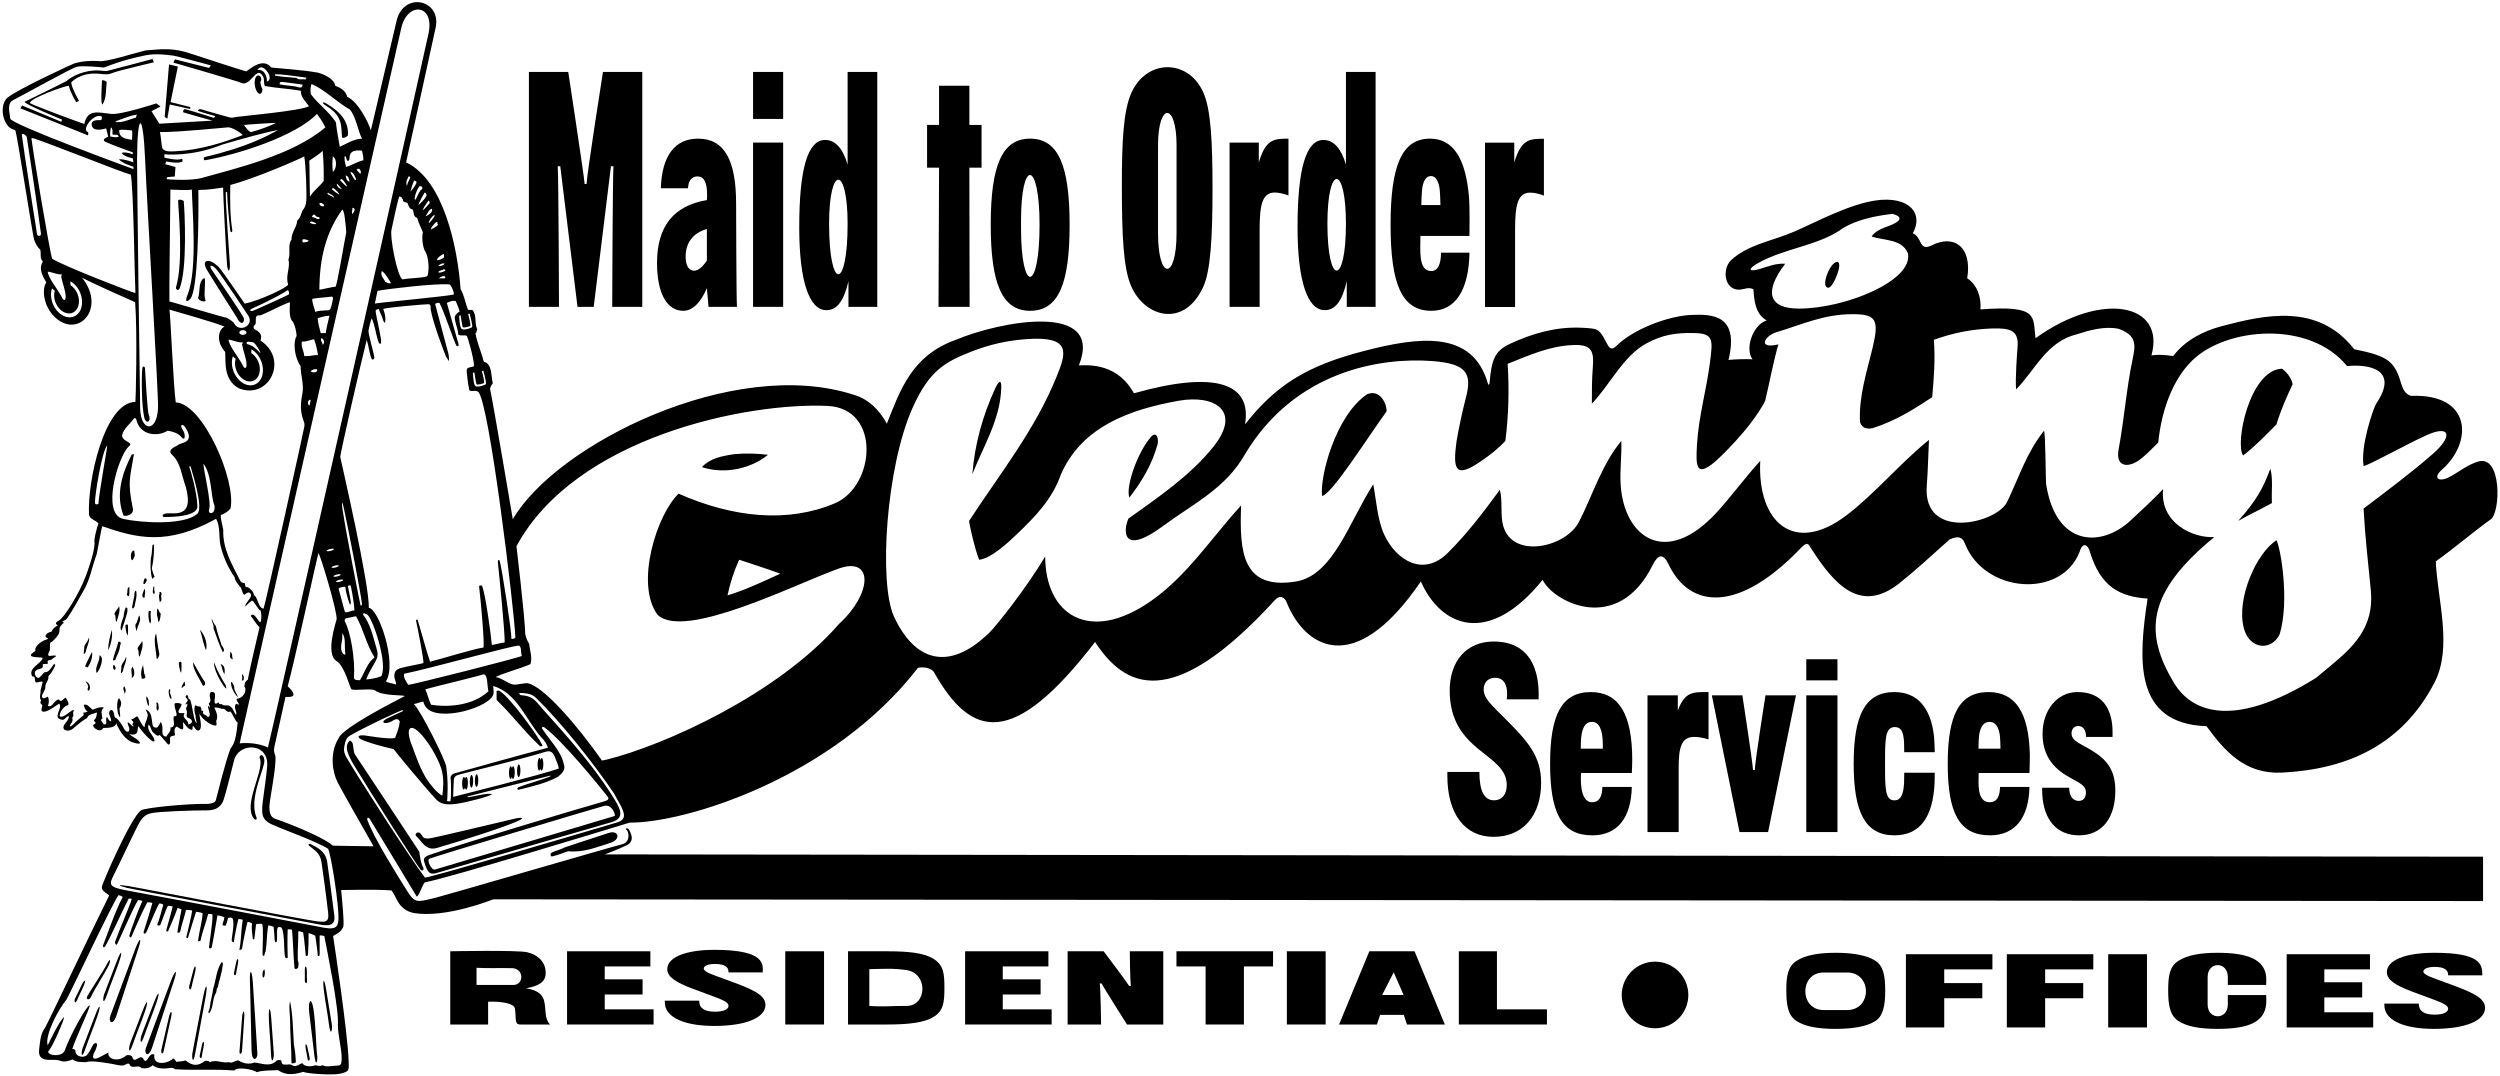 <?xml version="1.0" encoding="UTF-8"?>
<svg xmlns="http://www.w3.org/2000/svg" xmlns:xlink="http://www.w3.org/1999/xlink" width="518pt" height="223pt" viewBox="0 0 518 223" version="1.1">
<g id="surface1">
<path style=" stroke:none;fill-rule:nonzero;fill:rgb(0%,0%,0%);fill-opacity:1;" d="M 115.562 34.445 L 116.086 34.445 L 119.66 63.582 L 123.016 63.582 L 126.59 34.445 L 127.109 34.445 C 126.938 36.762 126.852 63.582 126.852 63.582 L 133.082 63.582 L 133.082 14.906 L 124.934 14.906 C 124.934 14.906 121.664 35.672 121.531 38.121 L 121.141 38.121 C 121.008 36.352 117.742 14.906 117.742 14.906 L 109.59 14.906 L 109.59 63.582 L 115.824 63.582 C 115.824 63.582 115.734 36.828 115.562 34.445 "/>
<path style=" stroke:none;fill-rule:nonzero;fill:rgb(0%,0%,0%);fill-opacity:1;" d="M 136.137 54.461 C 136.137 60.789 138.184 64.398 141.586 64.398 C 143.457 64.398 145.156 62.766 146.465 59.703 L 146.812 63.582 L 152.699 63.582 C 152.566 62.355 152.523 42.207 152.523 42.207 C 152.523 33.086 150.039 28.727 144.637 28.727 C 139.84 28.727 137.137 32.266 136.922 39.008 L 142.543 39.008 C 142.672 37.305 143.371 36.555 144.547 36.555 C 145.855 36.555 146.508 37.781 146.508 40.301 C 146.508 40.641 146.508 41.051 146.465 41.457 C 139.578 42.613 136.137 46.902 136.137 54.461 Z M 146.465 53.984 C 145.508 55.414 144.637 56.094 143.809 56.094 C 142.719 56.094 142.062 55.004 142.062 53.168 C 142.062 50.309 143.59 48.266 146.465 47.449 L 146.465 53.984 "/>
<path style=" stroke:none;fill-rule:nonzero;fill:rgb(0%,0%,0%);fill-opacity:1;" d="M 156.035 24.641 L 162.27 24.641 L 162.27 14.906 L 156.035 14.906 Z M 156.035 24.641 "/>
<path style=" stroke:none;fill-rule:nonzero;fill:rgb(0%,0%,0%);fill-opacity:1;" d="M 156.035 63.582 L 162.27 63.582 L 162.27 29.543 L 156.035 29.543 Z M 156.035 63.582 "/>
<path style=" stroke:none;fill-rule:nonzero;fill:rgb(0%,0%,0%);fill-opacity:1;" d="M 171.223 64.266 C 173.445 64.266 174.84 62.355 175.801 58.273 L 175.801 63.582 L 181.77 63.582 L 181.77 14.906 L 175.625 14.906 L 175.625 34.105 C 174.621 30.699 173.055 29 170.961 29 C 167.344 29 165.602 34.988 165.602 47.109 C 165.602 58.34 167.691 64.266 171.223 64.266 Z M 175.625 46.359 C 175.625 60.281 171.789 60.348 171.789 46.359 C 171.789 34.125 175.625 34.262 175.625 46.359 "/>
<path style=" stroke:none;fill-rule:nonzero;fill:rgb(0%,0%,0%);fill-opacity:1;" d="M 194.461 63.582 L 200.902 63.582 L 200.852 34.734 L 203.379 34.734 L 203.379 25.883 L 200.852 25.883 L 200.852 17.766 L 194.574 17.766 L 194.574 25.883 L 192.09 25.883 L 192.09 34.734 L 194.574 34.734 L 194.461 63.582 "/>
<path style=" stroke:none;fill-rule:nonzero;fill:rgb(0%,0%,0%);fill-opacity:1;" d="M 213.434 64.398 C 219.359 64.398 221.625 58.75 221.625 46.562 C 221.625 34.379 219.316 28.727 213.434 28.727 C 207.59 28.727 205.281 34.379 205.281 46.562 C 205.281 58.68 207.59 64.398 213.434 64.398 Z M 211.559 45.68 C 211.559 32.844 215.395 33.117 215.395 46.562 C 215.395 60.77 211.559 60.906 211.559 47.242 C 211.559 46.77 211.559 46.223 211.559 45.68 "/>
<path style=" stroke:none;fill-rule:nonzero;fill:rgb(0%,0%,0%);fill-opacity:1;" d="M 249.316 59.43 C 250.801 56.16 251.234 49.492 251.234 39.211 C 251.234 29.203 250.887 22.602 249.316 19.129 C 246.215 12.203 237.602 12.129 234.41 19.266 C 232.754 23.008 232.449 29.27 232.449 38.531 C 232.449 48.809 232.754 55.688 234.41 59.363 C 237.277 65.828 245.41 67.973 249.316 59.43 Z M 239.945 30.09 C 239.945 21.188 243.781 21.188 243.781 30.09 L 243.781 48.332 C 243.781 58.121 239.945 58.188 239.945 48.332 L 239.945 30.09 "/>
<path style=" stroke:none;fill-rule:nonzero;fill:rgb(0%,0%,0%);fill-opacity:1;" d="M 260.996 47.516 C 260.996 42.41 261.562 39.891 264.137 39.891 C 264.922 39.891 265.879 40.098 266.969 40.504 L 266.969 28.727 C 263.961 28.727 262.262 28.824 260.824 33.656 L 260.824 29.543 L 254.766 29.543 L 254.766 63.582 L 260.996 63.582 L 260.996 47.516 "/>
<path style=" stroke:none;fill-rule:nonzero;fill:rgb(0%,0%,0%);fill-opacity:1;" d="M 274.477 64.266 C 276.695 64.266 278.094 62.355 279.051 58.273 L 279.051 63.582 L 285.023 63.582 L 285.023 14.906 L 278.879 14.906 L 278.879 34.105 C 277.875 30.699 276.305 29 274.215 29 C 270.598 29 268.852 34.988 268.852 47.109 C 268.852 58.34 270.945 64.266 274.477 64.266 Z M 278.879 46.359 C 278.879 59.266 275.039 59.332 275.039 46.359 C 275.039 33.922 278.879 34.059 278.879 46.359 "/>
<path style=" stroke:none;fill-rule:nonzero;fill:rgb(0%,0%,0%);fill-opacity:1;" d="M 296.586 64.398 C 301.555 64.398 304.344 60.109 304.473 52.352 L 298.59 52.352 C 298.547 54.867 297.895 56.16 296.539 56.16 C 293.801 56.16 294.316 51.66 294.316 48.879 L 304.473 48.879 C 304.516 47.723 304.512 42.594 304.41 41.254 C 303.773 32.828 301.129 28.727 296.281 28.727 C 290.438 28.727 288.129 34.379 288.129 46.562 C 288.129 58.887 290.438 64.398 296.586 64.398 Z M 294.73 38.711 C 295.027 37.223 295.617 36.48 296.496 36.48 C 297.375 36.48 297.965 37.273 298.254 38.863 C 298.391 39.609 298.457 42.18 298.457 42.484 L 294.496 42.484 C 294.496 42.18 294.574 39.484 294.73 38.711 "/>
<path style=" stroke:none;fill-rule:nonzero;fill:rgb(0%,0%,0%);fill-opacity:1;" d="M 108.98 204.785 C 111.93 204.254 113.07 203.301 113.07 201.602 C 113.07 199.566 111.785 197.949 109.266 197.312 C 107.27 196.824 93.293 197.105 93.293 197.105 L 93.293 212.277 L 101.137 212.277 L 101.137 207.566 C 101.422 207.566 101.66 207.543 101.898 207.543 C 104.133 207.543 106.5 207.926 106.691 208.969 C 107.023 211.004 106.461 212.34 107.926 212.277 L 113.973 212.277 C 112.738 210.984 113.215 209.305 112.738 207.375 C 112.406 205.973 111.215 205.105 108.98 204.785 Z M 106.395 204.078 C 103.836 204.078 101.312 204.078 98.738 204.078 C 98.738 202.672 98.738 201.863 98.738 200.523 C 101.152 200.676 103.68 200.527 106.297 200.609 C 108.695 200.922 108.453 204.078 106.395 204.078 "/>
<path style=" stroke:none;fill-rule:nonzero;fill:rgb(0%,0%,0%);fill-opacity:1;" d="M 125.297 206.059 L 133.141 206.059 L 133.141 202.918 L 125.297 202.918 L 125.297 200.246 L 134.758 200.246 L 134.758 197.105 L 117.496 197.105 L 117.496 212.277 L 135.422 212.277 L 135.422 209.137 L 125.297 209.137 L 125.297 206.059 "/>
<path style=" stroke:none;fill-rule:nonzero;fill:rgb(0%,0%,0%);fill-opacity:1;" d="M 150.57 203.023 C 147.672 201.965 145.816 201.41 145.816 200.668 C 145.816 200.141 146.719 199.734 148.145 199.734 C 150.047 199.734 150.949 200.285 150.949 201.391 C 150.949 201.41 150.949 201.453 150.949 201.477 L 158.035 201.477 C 158.035 200.035 158.891 196.805 148.051 196.805 C 142.059 196.805 138.258 198.355 138.258 200.816 C 138.258 202.387 139.969 203.535 143.484 204.852 L 146.578 205.996 C 149.191 206.973 150.949 207.523 150.949 208.395 C 150.949 209.137 149.906 209.625 148.145 209.625 C 145.91 209.625 144.863 208.859 144.863 207.332 L 137.734 207.332 C 137.734 207.438 137.797 208.402 137.914 208.746 C 138.746 211.16 142.43 212.574 148.004 212.574 C 154.613 212.574 158.605 210.836 158.605 208.203 C 158.605 206.016 155.469 204.809 150.57 203.023 "/>
<path style=" stroke:none;fill-rule:nonzero;fill:rgb(0%,0%,0%);fill-opacity:1;" d="M 162.707 212.277 L 170.742 212.277 L 170.742 197.105 L 162.707 197.105 Z M 162.707 212.277 "/>
<path style=" stroke:none;fill-rule:nonzero;fill:rgb(0%,0%,0%);fill-opacity:1;" d="M 193.254 198.566 C 191.258 197.445 188.309 197.105 183.742 197.105 L 175.711 197.105 L 175.711 212.277 L 183.742 212.277 C 188.309 212.277 191.352 211.895 193.254 210.812 C 195.582 209.496 195.68 207.523 195.68 204.68 C 195.68 201.836 195.582 199.906 193.254 198.566 Z M 187.828 208.426 C 184.773 208.398 183.121 208.664 180.125 208.422 C 180.125 206.008 180.125 203.227 180.125 200.809 C 183.031 200.758 184.926 200.582 187.816 201 C 192.367 201.656 192.086 208.465 187.828 208.426 "/>
<path style=" stroke:none;fill-rule:nonzero;fill:rgb(0%,0%,0%);fill-opacity:1;" d="M 207.77 206.059 L 215.613 206.059 L 215.613 202.918 L 207.77 202.918 L 207.77 200.246 L 217.23 200.246 L 217.23 197.105 L 199.973 197.105 L 199.973 212.277 L 217.898 212.277 L 217.898 209.137 L 207.77 209.137 L 207.77 206.059 "/>
<path style=" stroke:none;fill-rule:nonzero;fill:rgb(0%,0%,0%);fill-opacity:1;" d="M 234.328 204.277 L 233.949 204.277 C 233.379 203.32 228.672 197.105 228.672 197.105 L 221.207 197.105 L 221.207 212.277 L 228.148 212.277 C 228.148 212.277 228.055 204.871 227.863 203.77 L 228.242 203.77 C 228.812 204.871 233.52 212.277 233.52 212.277 L 241.031 212.277 L 241.031 197.105 L 234.094 197.105 C 234.094 197.105 234.141 203.344 234.328 204.277 "/>
<path style=" stroke:none;fill-rule:nonzero;fill:rgb(0%,0%,0%);fill-opacity:1;" d="M 243.762 200.246 L 249.801 200.246 L 249.801 212.277 L 257.738 212.277 L 257.738 200.246 L 263.777 200.246 L 263.777 197.105 L 243.762 197.105 L 243.762 200.246 "/>
<path style=" stroke:none;fill-rule:nonzero;fill:rgb(0%,0%,0%);fill-opacity:1;" d="M 266.637 212.277 L 274.672 212.277 L 274.672 197.105 L 266.637 197.105 Z M 266.637 212.277 "/>
<path style=" stroke:none;fill-rule:nonzero;fill:rgb(0%,0%,0%);fill-opacity:1;" d="M 283.727 197.105 L 277.453 212.277 L 285.297 212.277 L 285.961 210.281 L 290.859 210.281 L 291.523 212.277 L 299.371 212.277 L 293.094 197.105 Z M 286.383 206.16 L 288.777 201.465 L 290.828 206.16 L 286.383 206.16 "/>
<path style=" stroke:none;fill-rule:nonzero;fill:rgb(0%,0%,0%);fill-opacity:1;" d="M 310.164 197.105 L 302.27 197.105 L 302.27 212.277 L 320.527 212.277 L 320.527 209.137 L 310.164 209.137 L 310.164 197.105 "/>
<path style=" stroke:none;fill-rule:nonzero;fill:rgb(0%,0%,0%);fill-opacity:1;" d="M 388.523 199.031 C 386.859 197.969 384.055 197.418 380.348 197.418 C 376.641 197.418 374.023 197.949 372.266 199.074 C 370.461 200.238 370.125 202.191 370.125 205.078 C 370.125 208.281 370.461 210.426 372.266 211.57 C 373.977 212.676 376.594 213.184 380.348 213.184 C 384.105 213.184 386.859 212.633 388.523 211.594 C 390.141 210.574 390.617 208.496 390.617 205.289 C 390.617 202.172 390.238 200.113 388.523 199.031 Z M 382.727 209.281 L 377.844 209.281 C 372.801 209.281 372.801 201.504 377.844 201.504 L 382.727 201.504 C 387.922 201.504 387.922 209.281 382.727 209.281 "/>
<path style=" stroke:none;fill-rule:nonzero;fill:rgb(0%,0%,0%);fill-opacity:1;" d="M 394.902 212.887 L 402.844 212.887 L 402.844 206.84 L 410.734 206.84 L 410.734 203.699 L 402.844 203.699 L 402.844 200.855 L 412.828 200.855 L 412.828 197.715 L 394.902 197.715 L 394.902 212.887 "/>
<path style=" stroke:none;fill-rule:nonzero;fill:rgb(0%,0%,0%);fill-opacity:1;" d="M 415.812 212.887 L 423.754 212.887 L 423.754 206.84 L 431.645 206.84 L 431.645 203.699 L 423.754 203.699 L 423.754 200.855 L 433.734 200.855 L 433.734 197.715 L 415.812 197.715 L 415.812 212.887 "/>
<path style=" stroke:none;fill-rule:nonzero;fill:rgb(0%,0%,0%);fill-opacity:1;" d="M 436.816 212.887 L 444.852 212.887 L 444.852 197.715 L 436.816 197.715 Z M 436.816 212.887 "/>
<path style=" stroke:none;fill-rule:nonzero;fill:rgb(0%,0%,0%);fill-opacity:1;" d="M 461.605 206.18 L 461.605 208.133 C 461.605 211.379 457.422 211.398 457.422 208.133 L 457.422 202.445 C 457.422 199.145 461.605 199.145 461.605 202.445 L 461.605 204.082 L 469.547 204.082 C 469.594 203.742 469.578 202.531 469.543 202.262 C 469.117 198.941 466.02 197.418 459.469 197.418 C 455.758 197.418 453.145 197.949 451.387 199.074 C 449.484 200.281 449.246 202.297 449.246 205.289 C 449.246 208.41 449.672 210.469 451.387 211.57 C 453.098 212.676 455.711 213.184 459.469 213.184 C 466.258 213.184 469.195 211.594 469.555 208.07 C 469.582 207.816 469.594 206.562 469.547 206.18 L 461.605 206.18 "/>
<path style=" stroke:none;fill-rule:nonzero;fill:rgb(0%,0%,0%);fill-opacity:1;" d="M 481.598 206.668 L 489.445 206.668 L 489.445 203.527 L 481.598 203.527 L 481.598 200.855 L 491.059 200.855 L 491.059 197.715 L 473.801 197.715 L 473.801 212.887 L 491.727 212.887 L 491.727 209.746 L 481.598 209.746 L 481.598 206.668 "/>
<path style=" stroke:none;fill-rule:nonzero;fill:rgb(0%,0%,0%);fill-opacity:1;" d="M 506.875 203.637 C 503.973 202.574 502.121 202.023 502.121 201.281 C 502.121 200.75 503.023 200.344 504.449 200.344 C 506.352 200.344 507.254 200.898 507.254 202 C 507.254 202.023 507.254 202.066 507.254 202.086 L 514.34 202.086 C 514.34 199.758 513.941 197.418 504.355 197.418 C 498.363 197.418 494.559 198.965 494.559 201.426 C 494.559 202.996 496.273 204.145 499.789 205.461 L 502.879 206.605 C 505.496 207.582 507.254 208.133 507.254 209.004 C 507.254 209.746 506.211 210.234 504.449 210.234 C 502.215 210.234 501.168 209.469 501.168 207.941 L 494.035 207.941 C 494.035 208.047 494.051 208.641 494.082 208.82 C 494.531 211.562 498.332 213.184 504.309 213.184 C 510.914 213.184 514.91 211.445 514.91 208.812 C 514.91 206.629 511.77 205.418 506.875 203.637 "/>
<path style=" stroke:none;fill-rule:nonzero;fill:rgb(0%,0%,0%);fill-opacity:1;" d="M 309.586 165.824 C 307.504 165.824 306.531 163.863 306.531 159.941 L 299.891 159.941 C 299.891 160.215 299.891 160.484 299.891 160.758 C 299.891 168.656 303.52 173.395 309.453 173.395 C 315.605 173.395 319.324 168.93 319.324 162.172 C 319.324 156.562 316.402 153.461 311.844 148.883 C 309.145 146.16 307.418 144.742 307.418 142.836 C 307.418 141.477 308.262 140.52 309.586 140.441 C 312.984 140.238 312.199 144.852 312.199 144.906 L 318.793 144.906 C 318.793 143.746 319.695 132.922 309.496 132.922 C 303.922 132.922 300.328 136.902 300.379 143.219 C 300.48 155.93 312.199 155.977 312.199 162.664 C 312.199 164.57 311.223 165.824 309.586 165.824 "/>
<path style=" stroke:none;fill-rule:nonzero;fill:rgb(0%,0%,0%);fill-opacity:1;" d="M 338.109 160.164 C 338.156 159.203 338.199 158.297 338.199 157.445 C 338.199 147.984 335.445 143.398 329.621 143.398 C 323.57 143.398 321.18 148.098 321.18 158.238 C 321.18 168.492 323.57 173.082 329.938 173.082 C 335.086 173.082 337.977 169.512 338.109 163.055 L 332.016 163.055 C 331.969 165.152 331.293 166.227 329.895 166.227 C 327.094 166.227 327.59 160.676 327.59 160.164 Z M 327.547 155.125 C 327.547 154.84 327.547 154.559 327.547 154.332 C 327.547 151.156 328.312 149.574 329.848 149.574 C 331.34 149.574 332.105 151.156 332.105 154.332 C 332.105 154.559 332.105 154.84 332.105 155.125 L 327.547 155.125 "/>
<path style=" stroke:none;fill-rule:nonzero;fill:rgb(0%,0%,0%);fill-opacity:1;" d="M 341.363 144.078 L 341.363 172.402 L 347.82 172.402 L 347.82 159.031 C 347.82 154.785 348.41 152.688 351.074 152.688 C 351.887 152.688 352.879 152.859 354.008 153.199 L 354.008 143.398 C 350.891 143.398 349.133 143.203 347.641 147.223 L 347.641 144.078 L 341.363 144.078 "/>
<path style=" stroke:none;fill-rule:nonzero;fill:rgb(0%,0%,0%);fill-opacity:1;" d="M 363.594 159.543 L 363.23 159.543 C 363.141 157.898 361.02 144.078 361.02 144.078 L 354.695 144.078 L 360.43 172.402 L 366.348 172.402 L 372.125 144.078 L 365.805 144.078 C 365.805 144.078 363.637 157.785 363.594 159.543 "/>
<path style=" stroke:none;fill-rule:nonzero;fill:rgb(0%,0%,0%);fill-opacity:1;" d="M 374.262 140.973 L 380.719 140.973 L 380.719 136.594 L 374.262 136.594 Z M 374.262 140.973 "/>
<path style=" stroke:none;fill-rule:nonzero;fill:rgb(0%,0%,0%);fill-opacity:1;" d="M 374.262 172.402 L 380.719 172.402 L 380.719 144.078 L 374.262 144.078 Z M 374.262 172.402 "/>
<path style=" stroke:none;fill-rule:nonzero;fill:rgb(0%,0%,0%);fill-opacity:1;" d="M 392.613 150.648 C 393.879 150.648 394.375 151.566 394.516 153.715 C 394.543 154.184 394.559 155.691 394.559 155.859 L 400.879 155.859 C 400.879 155.746 400.828 153.504 400.727 152.594 C 400.066 146.562 397.23 143.398 392.523 143.398 C 386.473 143.398 384.082 148.098 384.082 158.238 C 384.082 168.324 386.473 173.082 392.523 173.082 C 397.734 173.082 400.523 169.441 400.848 162.16 C 400.867 161.684 400.879 160.336 400.879 160.109 L 394.559 160.109 C 394.559 160.391 394.547 161.863 394.523 162.262 C 394.387 164.699 393.805 165.832 392.523 165.832 C 390.582 165.832 390.582 163.395 390.582 158.238 C 390.582 153.141 390.582 150.648 392.613 150.648 "/>
<path style=" stroke:none;fill-rule:nonzero;fill:rgb(0%,0%,0%);fill-opacity:1;" d="M 420.504 160.164 C 420.551 159.203 420.59 156.719 420.582 156.363 C 420.375 147.637 417.613 143.398 412.016 143.398 C 405.965 143.398 403.57 148.098 403.57 158.238 C 403.57 168.492 405.965 173.082 412.332 173.082 C 417.48 173.082 420.367 169.512 420.504 163.055 L 414.41 163.055 C 414.363 165.152 413.688 166.227 412.285 166.227 C 409.484 166.227 409.984 162.031 409.984 160.164 Z M 409.938 155.125 C 409.938 154.84 409.984 152.844 410.082 152.25 C 410.371 150.465 411.09 149.574 412.242 149.574 C 413.359 149.574 414.07 150.465 414.355 152.25 C 414.449 152.844 414.5 154.84 414.5 155.125 L 409.938 155.125 "/>
<path style=" stroke:none;fill-rule:nonzero;fill:rgb(0%,0%,0%);fill-opacity:1;" d="M 430.711 165.945 C 429.492 165.945 428.77 164.98 428.727 163.223 L 423.125 163.223 C 423.125 163.34 423.137 164.242 423.156 164.598 C 423.477 169.988 426.227 173.082 430.801 173.082 C 435.496 173.082 438.297 169.512 438.297 163.848 C 438.297 159.77 436.762 157.559 433.559 155.578 C 430.984 153.992 429.223 153.594 429.223 151.895 C 429.223 151.043 429.809 150.422 430.621 150.422 C 431.57 150.422 432.203 151.215 432.246 152.688 L 437.711 152.688 C 437.711 151.684 438.453 143.398 430.441 143.398 C 426.195 143.398 423.219 147.191 423.219 152.066 C 423.219 155.805 424.797 158.637 428.047 160.617 C 430.441 162.094 432.203 162.543 432.203 164.188 C 432.203 165.32 431.66 165.945 430.711 165.945 "/>
<path style=" stroke:none;fill-rule:nonzero;fill:rgb(0%,0%,0%);fill-opacity:1;" d="M 313.926 47.539 C 313.926 42.434 314.492 39.914 317.062 39.914 C 317.848 39.914 318.809 40.121 319.898 40.527 L 319.898 28.75 C 316.891 28.75 315.191 28.848 313.754 33.684 L 313.754 29.566 L 307.695 29.566 L 307.695 63.605 L 313.926 63.605 L 313.926 47.539 "/>
<path style=" stroke:none;fill-rule:nonzero;fill:rgb(0%,0%,0%);fill-opacity:1;" d="M 342.922 199.254 C 339.113 199.254 336.023 202.344 336.023 206.156 C 336.023 209.969 339.113 213.059 342.922 213.059 C 346.734 213.059 349.824 209.969 349.824 206.156 C 349.824 202.344 346.734 199.254 342.922 199.254 "/>
<path style=" stroke:none;fill-rule:nonzero;fill:rgb(0%,0%,0%);fill-opacity:1;" d="M 513.516 95.621 C 511.398 96.223 509.508 97.762 507.598 98.797 C 505.371 100.004 503.895 99.129 506.035 97.246 C 512.254 91.785 512.398 81.52 499.527 82.023 C 498.441 81.652 497.93 80.777 497.621 79.746 C 496.168 74.914 495.078 73.82 487.785 72.359 C 480.332 62.758 469.297 65.207 460.34 67.582 C 456.391 68.629 452.797 70.512 450.277 73.77 C 448.516 73.516 447.191 73.434 445.781 73.637 C 448.762 62.844 435.449 60.227 421.758 70.078 C 421.16 65.629 422.617 63.191 410.352 64.109 C 410.555 61.492 409.613 58.941 407.602 57.664 C 408.688 51.148 404.852 48.438 400.152 50.891 C 397.535 52.098 398.34 49.145 396.328 48.34 C 398.824 43.859 394.992 39.992 386.996 41.844 C 380.895 43.258 373.898 47.266 370.562 48.473 C 366.648 50.016 361.898 50.875 358.668 53.926 C 356.598 55.883 357.336 60.973 361.383 59.863 C 361.98 59.703 362.605 59.578 363.312 59.949 C 363.449 62.027 363.648 65.113 366.066 66.391 C 363.246 67.23 361.465 72.18 363.113 74.441 C 361.438 74.375 359.625 74.441 358.148 74.574 C 360.422 65.199 354.754 65.066 350.402 65.254 C 345.777 65.449 338.488 68.121 334.891 71.699 C 333.984 72.602 333.492 72.18 333.059 71.363 C 331.328 68.133 331.414 68.09 327.762 67.91 C 322.367 67.648 317.422 69.117 312.82 71.262 C 309.688 72.719 309.027 74.605 308.652 79.273 C 308.621 79.676 308.398 79.863 308.309 79.539 C 305.164 68.312 294.07 69.742 282.473 72.762 C 270.902 75.773 264.441 79.691 257.969 87.93 C 259.43 79.363 251.809 76.734 234.953 81.488 C 232.602 77.254 228.797 75.348 223.543 75.719 C 228.891 62.348 206.984 66.625 198.047 70.414 C 188.91 73.648 186.504 80.883 183.754 87.797 C 182.211 84.91 179.93 82.695 176.977 81.824 C 151.934 73.645 115.133 92.195 106.254 107.59 C 106.254 107.59 102.062 82.754 101.535 80.562 C 101.617 80.176 101.793 79.797 102.109 79.422 C 101.703 77.855 102.023 75.387 100.254 74.953 C 99.73 72.949 98.832 70.977 98.512 69.031 C 98.887 68.887 98.656 68.48 98.918 68.277 C 98.219 66.969 98.887 65.371 97.871 64.211 C 97.582 64.211 97.234 64.27 96.973 64.152 C 96.363 62.73 96.246 61.25 95.434 59.914 C 94.828 51.43 91.996 37.348 84.141 33.645 C 84.344 32.688 89.371 9.945 90.273 5.688 C 91.492 -0.059 83.656 -1.867 82.176 4.293 C 80.918 9.527 76.875 27.023 76.828 27.023 C 76.469 25.594 74.273 21.133 71.949 20.059 C 71.602 18.781 70.586 18.199 69.453 17.766 C 69.277 15.992 65.703 14.863 65.332 14.977 C 63.98 14.664 57.984 14.137 56.215 13.992 C 54.523 11.875 51.949 14.168 51.031 14.781 C 50.938 14.844 40.281 11.375 39.531 11.113 C 35.922 9.871 33.645 10.156 30.148 10.449 C 28.113 10.914 21.875 12.945 20.48 12.656 C 18.836 12.531 16.957 12.664 15.34 13.16 C 15.07 13.242 3.527 18.551 1.523 20.262 C 0.328 21.281 0.109 24.141 1.633 26.066 C 2.027 26.57 2.516 26.734 3.168 27.008 C 3.488 27.426 6.773 48.82 7.078 49.695 C 7.352 50.473 7.758 51.184 8.348 51.758 C 8.551 52.484 8.199 53.586 8.898 54.195 C 7.883 55.734 8.926 57.305 9.594 58.523 C 8.633 59.879 8.988 63.422 11.324 65.668 C 16.176 70.336 22.117 63.906 16.996 57.535 C 18.805 58.52 26.316 61.895 28 62.613 C 28.48 68.934 28.129 82.977 28.055 83.27 C 21.637 83.352 18.047 99.723 18.449 106.711 C 18.711 107.641 19.812 107.754 20.395 108.453 C 20.219 108.914 19.363 111.742 19.598 112.586 C 19.555 114.594 18.094 118.492 17.754 119.41 C 16.375 123.117 13.266 127.98 12.258 128.543 C 12.07 128.648 11.051 129.125 11.973 129.586 C 11.395 129.934 10.93 130.223 10.727 130.832 C 10.406 131.008 9.801 131.004 9.449 131.676 C 9.219 132.141 10.473 132.277 9.68 132.488 C 7.992 133.008 7.098 134.316 7.359 134.723 C 7.156 135.07 6.867 135.188 6.605 135.418 C 6.145 135.859 6.516 136.035 7.078 136.121 C 7.758 136.223 8.715 136.195 8.84 136.32 C 8.586 137.586 5.75 138.324 6.664 140.152 C 7.621 140.094 6.926 141.109 7.504 141.43 C 7.793 141.43 8.754 141.023 8.84 141.344 C 8.695 141.98 8.551 142.473 8.406 143.027 C 8.461 143.84 8.027 144.477 8.551 145.172 C 8.004 145.719 8.805 145.941 8.77 146.266 C 8.758 146.355 8.434 147.176 8.695 147.352 C 9.477 147.93 11.625 146.133 12.234 145.812 C 13.207 146.574 10.527 148.914 13.02 149.152 C 13.602 149.008 13.746 148.34 14.27 148.395 C 14.305 149.102 13.695 149.574 13.352 150.117 C 12.574 151.352 14.152 151.828 15.195 150.91 C 16 150.203 17.414 149.051 18.043 148.801 C 18.273 147.902 19.348 147.988 20.043 147.613 C 20.16 147.961 19.871 149.062 19.492 149.152 C 19.348 149.559 20.043 149.559 19.695 149.992 C 18.375 150.285 20.832 152.207 21.379 150.836 C 22.691 150.836 23.934 150.723 24.082 149.848 C 24.773 151.453 25.883 153.395 27.777 153.902 C 28.105 153.992 29.805 154.488 28.527 153.32 C 28.078 152.906 27.258 152.59 26.809 152.082 C 29.062 152.73 28.316 150.66 28.695 150.484 C 29.195 151.242 30.375 152.645 31.191 153.289 C 32.188 154.074 32.137 153.41 31.766 152.746 C 31.266 151.867 30.43 151.176 30.785 150.137 C 31.309 150.543 31.277 151.355 31.742 151.793 C 32.121 151.996 32.527 152.75 33.078 152.285 C 33.578 152.742 34.293 153.672 34.691 154.121 C 35.008 154.48 35.207 154.148 35.238 153.895 C 35.281 153.543 35.172 153.117 35.227 152.84 C 35.391 152.461 35.844 152.484 36.211 152.383 C 36.438 152.32 35.719 151.039 36.621 150.543 C 37.82 151.277 38.129 151.652 37.898 149.645 C 38.188 149.73 39.031 151.414 39.844 151.184 C 39.988 150.949 39.812 150.602 39.988 150.398 C 40.453 150.777 40.617 151.594 41.293 151.301 C 42.105 150.719 41.148 148.078 41.383 147.902 C 41.672 148.949 44.254 150.719 44.863 150.254 C 44.836 149.992 44.895 149.672 44.777 149.441 C 45.301 148.426 44.777 147.438 44.43 146.656 C 44.547 146.508 45.676 146.656 45.969 146.914 C 46.723 146.566 46.898 147.875 47.711 147.41 C 48.145 147.727 48.695 149.469 49.246 149.703 C 49.152 150.57 49.02 152.164 48.625 153.477 C 48.32 154.492 47.871 154.922 47.785 155.051 C 46.77 157.52 44.953 164.973 44.719 165.812 C 44.539 166.434 43.512 166.555 42.832 166.57 C 39.145 166.48 30.09 167.324 29.246 167.902 C 27.098 169.297 21.07 183.297 21.094 183.809 C 21.121 184.551 21.555 184.73 22.629 185.523 C 18.77 193.246 10 211.883 9.246 213.102 C 8.34 214.16 8.227 216.523 8.109 217.488 C 7.945 218.891 8.559 219.391 9.562 219.559 C 10.48 219.715 11.543 219.422 12.527 219.809 C 13.457 220.129 14.27 219.809 15.023 219.52 C 15.836 220.129 16.91 220.07 17.953 220.07 C 18.824 219.605 23.043 220.418 23.336 220.465 C 24.07 220.582 24.75 220.828 25.473 220.766 C 25.969 220.766 26.633 219.867 26.953 220.766 C 27.535 221.492 28.754 220.504 29.305 221.316 C 29.984 221.418 31.02 221.383 31.629 220.707 C 32.551 221.547 34.297 221.449 35.254 221.285 C 35.613 221.223 35.961 221.238 36.273 221.551 C 40.539 221.812 44.402 221.461 48.551 221.812 C 49.277 220.91 52.672 221.668 53.227 222.16 C 54.473 221.723 56.129 221.82 57.609 221.734 C 58.926 222.625 60.25 222.867 62.824 222.094 C 63.637 222.473 68.852 222.824 70.398 222.484 C 72.453 222.031 72.305 221.789 72.23 219.707 C 72.02 213.812 69.297 195.723 69.016 193.941 C 69.5 193.586 70.637 193.242 71.109 192.062 C 71.398 191.344 70.836 186.109 70.688 184.418 C 70.688 184.418 77.742 184.238 81.086 184.492 C 82.223 185.699 82.348 188.438 85.715 189.176 C 92.461 190.305 102.195 186.34 102.195 186.34 L 514.492 186.699 L 514.492 177.508 L 125.316 177.027 C 125.316 177.027 128.23 175.949 129.879 175.121 C 131.711 174.207 130.566 172.379 130.34 171.922 C 130.109 171.465 129.348 171.617 129.805 171.922 C 130.262 172.227 130.719 174.359 129.043 174.895 C 126.691 175.473 91.551 185.719 90.184 186.035 C 86.383 186.918 86.031 187.27 84.293 184.5 C 82.395 181.473 77.508 173.715 76.141 169.969 C 75.922 169.367 76.379 169.281 76.617 169.688 C 77.355 170.938 85.652 184.566 86.32 185.727 C 86.754 185.93 87.48 183.289 88.059 182.797 C 91.719 182.332 130.477 170.441 130.477 170.441 C 141.688 170.574 172.477 161.328 190.195 138.387 C 191.137 138.125 193.004 138.332 193.551 139.328 C 201.258 152.98 209.871 155.176 226.898 133.02 C 232.953 142.281 242.605 147.938 264.191 124.301 C 265.156 123.246 266.129 123.648 266.602 124.828 C 270.176 133.754 280.359 141.07 294.402 120.473 C 298.516 129.855 308.422 134.051 319.633 120.137 C 321.895 124.816 335.25 131.641 342.449 117.047 C 343.559 114.809 344.637 114.66 345.688 116.859 C 350.223 126.375 360.426 126.859 373.145 113.539 C 374.508 112.113 374.723 112.77 375.164 113.473 C 380.129 121.285 385.492 127.129 393.441 120.941 C 397.133 117.988 400.152 115.172 403.91 111.816 C 405.898 110.836 406.676 111.453 407.121 112.602 C 411.129 122.922 427.066 124.117 430.879 114.379 C 431.551 112.098 432.711 112.949 433.031 114.367 C 435.273 121.605 439.191 123.621 444.977 124.027 C 443.086 136.574 441.996 149.938 457.188 150.465 C 460.93 155.594 465.129 160.473 472.863 160.082 C 486.75 159.375 497.809 154.109 504.398 141.488 C 508.23 134.156 505.047 124.297 504.695 116.312 C 508.652 113.492 512.277 110.34 516.102 107.59 C 518.141 106.07 518.391 94.238 513.516 95.621 Z M 98.75 79.613 C 98.895 79.801 100.18 79.504 100.309 79.32 C 100.434 79.137 99.848 76.883 99.848 76.883 L 100.16 76.824 C 100.16 76.824 100.848 79.324 100.676 79.574 C 100.508 79.82 98.941 80.328 98.5 79.984 C 98.059 79.637 97.98 77.234 97.98 77.234 L 98.293 77.176 C 98.293 77.176 98.609 79.426 98.75 79.613 Z M 95.445 65.348 C 95.445 65.348 95.762 67.598 95.902 67.785 C 96.047 67.977 97.332 67.68 97.461 67.492 C 97.586 67.309 97 65.055 97 65.055 L 97.309 64.996 C 97.309 64.996 97.996 67.5 97.828 67.746 C 97.66 67.992 96.09 68.504 95.652 68.156 C 95.211 67.809 95.133 65.406 95.133 65.406 Z M 95.23 64.559 C 94.852 64.734 94.477 65.109 94.242 65.547 C 94.156 66.852 94.941 68.043 94.941 69.32 C 95.461 69.734 96.426 69.25 96.754 69.656 C 96.859 69.789 98.219 74.227 98.219 75.852 C 97.727 76.199 96.738 75.938 96.684 76.754 C 96.684 77.07 96.973 79.715 97.234 80.816 C 97.582 81.285 98.418 80.754 99.043 81.16 C 101.289 82.621 106.52 125.977 106.785 132.023 C 106.812 132.371 105.883 132.488 105.941 132.285 C 106.09 131.238 104.051 118.145 103.562 116.309 C 103.434 115.816 103.113 116.051 103.152 116.438 C 103.262 117.473 104.723 131.703 104.551 133.129 C 103.734 133.184 102.75 133.562 101.906 133.621 C 101.734 131.5 100.555 122.926 99.891 121.41 C 99.797 121.199 99.246 121.312 99.266 121.477 C 99.695 125.043 100.426 133.648 100.164 134.172 C 98.285 134.402 91.172 136.609 89.105 137.105 C 88.41 135.102 86.824 129.316 86.559 128.508 C 86.477 128.25 86.152 128.352 86.223 128.68 C 86.297 129.004 87.957 137.109 87.707 137.391 C 87.625 137.484 84.477 138.031 83.145 138.391 C 82.062 138.68 81.703 139.16 81.703 140.094 C 81.703 140.73 82.109 141.195 82.051 141.836 C 81.199 141.539 80.406 141.512 79.961 141.195 C 82.379 137.426 78.387 125.957 76.418 125.957 C 76.559 121.109 70.961 96.84 70.496 94.664 C 70.672 93.211 74.648 75.707 75.984 70.426 C 76.398 71.621 76.5 73.145 76.98 74.32 C 77.141 74.715 77.641 74.406 77.562 73.953 C 77.379 72.867 76.297 69.254 76.348 68.492 C 76.363 68.25 76.77 66.477 77.027 65.953 C 77.629 67.227 77.84 68.992 78.312 70.535 C 78.625 71.551 79.125 71.555 78.918 70.188 C 78.574 67.895 77.715 64.672 77.848 64.301 C 77.895 64.172 78.395 64.008 78.512 64.008 C 78.652 64.766 79.066 65.273 79.258 65.957 C 79.609 67.184 79.918 67.18 79.832 65.77 C 79.793 65.145 79.59 64.543 79.41 64.008 C 80.453 63.66 88.156 63.027 88.727 63.031 C 89.07 63.031 89.285 63.246 89.223 64.008 C 89.688 66.996 92.195 73.336 92.254 73.496 C 92.402 73.934 92.699 74.363 92.996 74.809 C 93.055 74.836 93.035 73.793 92.914 73.301 C 92.613 72.09 90.73 65.227 90.152 62.965 C 90.41 62.789 90.703 62.73 91.051 62.762 C 91.98 64.414 94.016 70.621 94.543 71.578 C 94.719 71.898 95.113 71.715 95.02 71.34 C 94.75 70.301 93.109 64.734 92.59 62.762 C 92.938 62.645 93.75 62.121 94.445 62.41 C 94.707 63.078 95.113 63.949 95.23 64.559 Z M 94.66 160.109 C 94.086 160.219 93.52 160.398 93.344 161.051 C 93.52 162.242 93.496 165.961 93.285 166.02 C 93.207 166.043 92.355 166.074 92.648 165.812 C 92.668 165.773 92.965 161.992 92.441 158.762 C 92.211 157.324 87.121 147.105 85.738 145.871 C 86.375 145.812 86.984 145.434 87.711 145.379 C 87.785 145.727 87.945 146.074 88.145 146.379 C 90.441 149.891 102.09 146.5 102.277 143.598 C 102.312 143.086 102.18 142.52 102.195 142.125 C 107.219 143.695 108.875 149.008 112.152 152.781 C 112.879 153.477 113.258 154.145 113.547 154.926 C 108.438 156.234 94.855 160.074 94.66 160.109 Z M 115.047 157.055 C 115.281 157.762 115.711 158.465 115.781 159.254 C 111.312 160.762 96.422 164.449 93.895 165.117 C 93.895 164.266 93.988 162.656 94.031 161.672 C 94.07 160.801 94.523 160.664 95.598 160.367 C 97.41 159.867 108.633 157.148 112.566 155.906 C 113.535 155.602 114.457 155.281 115.047 157.055 Z M 91.66 164.828 C 90.527 164.449 88.719 161.906 88.582 161.691 C 87.16 159.523 86.402 157.32 85.477 154.781 C 83.746 150.652 85.012 149.234 87.988 153.004 C 89.113 154.426 89.973 155.934 90.703 157.453 C 91.773 159.676 92.086 161.363 91.66 164.828 Z M 88.117 142.824 C 90.586 142.125 98.629 140.238 100.105 139.746 C 101.121 139.457 100.922 142.387 101.211 143.23 C 97.699 146.504 92.066 146.504 89.309 146.016 C 88.816 145 88.582 143.781 88.117 142.824 Z M 84.578 141.895 C 84.227 141.285 83.531 140.414 83.734 139.602 C 89.02 138.555 106.523 133.621 107.566 133.766 C 108.148 134.23 107.859 135.219 108.121 135.914 C 107.512 136.289 84.867 142.039 84.578 141.895 Z M 71.512 128.883 C 71.359 128.594 71.332 128.328 71.688 128.105 C 72.238 128.047 73.547 127.668 73.777 127.699 C 75.344 130.398 75.898 133.59 77.609 136.203 C 76.102 137.336 75.605 139.254 74.59 140.934 C 74.125 140.906 73.371 141.023 73.344 140.383 C 73.602 136.516 72.66 131.09 71.512 128.883 Z M 69.402 117.199 C 69.816 117.098 70.172 117.105 70.199 117.211 C 70.227 117.316 69.91 117.484 69.496 117.586 C 69.082 117.688 68.727 117.68 68.699 117.574 C 68.672 117.465 68.988 117.301 69.402 117.199 Z M 68.484 114.145 C 68.07 114.246 67.715 114.238 67.688 114.133 C 67.66 114.027 67.977 113.859 68.391 113.758 C 68.805 113.66 69.16 113.664 69.188 113.77 C 69.211 113.879 68.898 114.047 68.484 114.145 Z M 69.797 119.047 C 70.215 118.945 70.57 118.953 70.594 119.059 C 70.621 119.164 70.305 119.332 69.891 119.434 C 69.477 119.531 69.121 119.527 69.094 119.422 C 69.07 119.312 69.387 119.145 69.797 119.047 Z M 70.328 120.145 C 70.742 120.047 71.098 120.051 71.121 120.156 C 71.148 120.266 70.836 120.434 70.418 120.531 C 70.008 120.633 69.648 120.629 69.625 120.52 C 69.598 120.414 69.914 120.246 70.328 120.145 Z M 71.203 105.117 C 72.508 111.145 74.945 123.984 75.012 125.27 C 75.02 125.402 74.758 125.547 74.703 125.418 C 74.629 125.234 71.793 111.027 70.938 105.297 C 70.758 104.105 70.883 103.637 71.203 105.117 Z M 71.543 121.574 C 71.66 122.734 72.066 124.156 72.5 125.262 C 72.566 125.234 72.613 125.203 72.645 125.168 C 72.875 124.922 72.211 122.355 72.094 121.43 C 72.203 121.277 72.523 121.223 72.664 121.363 C 72.715 121.41 73.402 124.91 73.43 126.508 C 72.863 126.414 71.957 127.062 71.496 126.805 C 71.387 126.742 70.555 123.316 70.148 121.98 C 70.293 121.633 71.457 121.574 71.543 121.574 Z M 70.902 131.238 C 71.691 131.945 71.34 133.969 71.543 135.418 C 71.688 135.855 71.062 135.508 71.031 135.363 C 70.191 134.23 71.137 132.719 70.902 131.238 Z M 77.727 137.176 C 78.383 136.023 78.324 135.371 77.984 134.23 C 77.246 131.754 76.738 129.289 75.23 127.352 C 75.172 126.797 75.867 127.262 76.129 127.352 C 77.344 128.43 80.391 137.582 79.004 140.094 C 78.043 140.531 76.941 140.676 75.867 140.789 C 76.316 139.57 77.02 138.414 77.727 137.176 Z M 94.039 61.02 C 92.445 61.426 78.102 62.73 77.668 62.906 C 77.902 61.852 78.051 61.156 78.219 60.266 C 80.512 59.828 90.441 58.668 93.141 58.93 C 93.402 58.984 94.098 60.352 94.039 61.02 Z M 79.117 56.141 C 79.988 56.781 80.426 57.766 81.008 58.637 C 80.656 58.871 80.164 58.551 79.816 58.379 C 79.496 57.652 78.742 57.156 79.117 56.141 Z M 90.906 57.68 C 91.223 57.418 92.121 56.852 92.297 57.477 C 92.238 57.855 91.371 57.594 90.906 57.68 Z M 92.297 56.086 C 91.891 56.285 91.398 56.52 90.848 56.488 C 90.789 55.996 91.574 56.113 91.891 55.793 C 92.152 55.734 92.184 55.91 92.297 56.086 Z M 90.762 55.156 C 91.051 54.777 91.602 54.488 92.094 54.602 C 91.891 55.125 91.254 55.066 90.762 55.156 Z M 91.891 52.602 C 92.008 52.656 92.035 53.062 92.008 53.355 C 91.543 53.645 91.078 53.934 90.5 53.906 C 90.789 53.211 91.281 52.977 91.891 52.602 Z M 90.762 46.531 C 90.441 47.027 89.773 47.285 89.223 47.578 C 89.395 47.027 89.918 46.418 90.352 46.039 C 90.934 45.863 90.41 46.359 90.762 46.531 Z M 90.004 44.5 C 89.977 44.617 90.121 44.676 90.062 44.789 C 89.688 45.227 89.453 45.836 88.816 46.242 C 88.902 45.633 89.395 44.938 90.004 44.5 Z M 89.512 43.254 C 89.766 43.859 88.844 44.617 88.176 44.789 C 88.613 44.27 88.785 43.398 89.512 43.254 Z M 88.961 42.207 C 88.496 42.586 88.09 43.312 87.566 43.543 C 87.855 42.789 88.352 42.234 88.758 41.57 C 88.93 41.57 89.133 41.918 88.961 42.207 Z M 88.41 40.406 C 88.207 41.191 86.723 42.496 86.668 42.496 C 87.043 41.539 87.449 40.785 87.973 39.914 C 88.266 39.887 88.32 40.203 88.41 40.406 Z M 87.48 38.781 C 87.652 39.305 87.219 39.188 87.074 39.566 C 86.637 40.059 86.492 40.785 86.086 41.367 C 85.562 41.539 86.375 39.129 86.93 38.578 C 87.16 38.578 87.363 38.578 87.48 38.781 Z M 86.32 37.738 C 86.113 38.52 85.477 39.188 85.039 39.711 C 85.098 39.535 85.504 37.91 85.824 37.391 C 86 37.477 86.262 37.535 86.32 37.738 Z M 84.285 37.328 C 84.547 37.098 84.578 36.055 85.039 36.777 C 84.75 37.359 84.488 37.797 84.344 38.434 C 84.141 38.375 84.199 37.648 84.285 37.328 Z M 84.43 42.062 C 84.664 42.555 84.723 43.281 85.477 43.398 C 85.797 43.891 85.594 44.965 86.434 45.141 C 86.754 46.242 87.219 47.145 87.625 48.129 C 87.441 48.598 87.414 50.555 87.973 51.867 C 89.094 53.516 88.859 56.742 88.523 57.246 C 86.984 57.68 85.188 57.562 83.445 57.883 C 82.43 57.766 80.656 49.027 81.152 47.434 C 81.645 45.199 82.082 42.934 82.691 40.758 C 83.211 40.641 83.355 41.133 83.531 41.512 C 83.473 41.918 84.172 41.887 84.43 42.062 Z M 83.086 6.07 C 84.211 0.309 90.023 0.688 88.82 6.805 C 88.746 7.398 55.953 153.535 55.52 154.871 C 53.719 154.055 51.512 153.824 49.656 154.027 C 49.828 153.039 82.762 7.445 83.086 6.07 Z M 51.047 121.633 C 50.699 121.66 50.875 120.965 50.641 120.789 C 50.117 120.816 49.828 120.559 49.656 120.094 C 48.117 116.988 46.113 113.766 46.258 109.785 C 46.113 108.77 45.676 107.609 45.766 106.711 C 46.535 106.441 47.27 105.977 47.758 105.379 C 48.996 99.633 42.098 83.648 36.418 83.371 C 35.953 80.383 35.285 64.676 35.109 64.152 C 35.574 64.297 45.504 67.086 46.52 67.695 C 45.305 68.168 44.641 70.727 46.664 72.922 C 46.793 74.746 46.199 78.703 49.508 80.469 C 55.773 82.91 59.906 74.445 53.98 70.57 C 54.457 69.273 53.613 68.66 52.84 68.27 C 52.602 68.148 52.453 67.961 52.586 67.492 C 53.602 67.055 52.211 65.109 53.98 65.344 C 56.039 64.504 58.016 63.34 60.047 62.613 C 60.152 62.887 59.777 65.277 60.391 66.305 C 61.176 67.055 61.512 69.352 61.441 69.668 C 60.746 70.68 60.906 73.883 62.281 75.852 C 62.281 77.691 63.027 79.766 62.656 81.551 C 62.191 83.809 62.215 85.461 62.984 87.434 C 63.102 87.73 63.109 88.027 63.07 88.34 C 63 88.871 55.258 124.07 54.617 126.102 C 53.484 126.102 53.34 123.371 52.586 123.371 C 52.789 122.82 51.574 121.543 51.047 121.633 Z M 42.137 96.059 C 43.934 98.32 43.645 102.906 44.43 104.707 C 44.766 106.633 42.992 106.723 43.328 105.551 C 43.848 104.184 42.254 97.887 42.137 96.059 Z M 34.246 34.016 L 34.414 33.441 C 34.414 33.441 36.609 33.934 37.68 33.543 C 37.922 33.453 37.879 32.781 37.52 32.945 C 36.691 33.328 34.059 32.656 34.059 32.656 L 34.062 31.965 C 34.062 31.965 39.504 32.598 45.996 29.977 C 50.387 28.68 55.129 27.379 57.609 26.938 C 55.562 28.078 51.359 30.449 42.418 32.539 C 42.07 32.664 42.254 33.242 42.414 33.215 C 49.348 32.023 61.266 28.191 65.68 23.602 C 66.16 24.289 66.672 24.91 67.422 26.387 C 60.613 32.184 48.832 34.887 41.785 36.879 C 39.621 37.492 34.934 37.207 34.656 37.137 C 34.379 37.062 34.68 36.699 34.68 36.699 L 36.215 36.574 L 36.359 34.602 Z M 33.629 30.695 C 33.484 30.438 33.34 28.07 33.137 27.371 C 37.086 27.402 46.258 26.445 47.215 26.387 C 47.824 26.27 49.77 27.371 50.293 27.984 C 46.016 29.664 41.234 31.113 36.266 31.348 C 34.996 31.406 34.027 31.41 33.629 30.695 Z M 50.555 25.895 C 50.438 25.863 57.359 25.379 57.145 25.488 C 55.824 26.172 53.586 26.949 52.035 27.371 C 51.512 27.316 50.727 26.184 50.555 25.895 Z M 69.945 39.711 C 70.031 39.914 70.293 40.117 70.293 40.32 C 69.773 40.059 69.16 39.566 68.758 39.219 C 69.016 38.52 69.598 39.566 69.945 39.711 Z M 68.961 32.395 C 69.98 32.977 69.688 35.238 68.961 35.59 C 68.844 34.633 68.844 33.41 68.961 32.395 Z M 71.719 38.219 C 71.816 38.328 71.891 38.445 71.891 38.664 C 71.367 38.375 70.992 37.852 70.496 37.391 C 70.73 36.461 71.633 38.121 71.719 38.219 Z M 71.602 36.344 C 72.211 36.461 72.316 37.055 72.441 37.621 C 71.723 37.516 71.746 36.809 71.602 36.344 Z M 70.848 39.129 C 70.238 39.172 69.695 38.465 69.801 38.027 C 70.121 38.289 70.496 38.867 70.848 39.129 Z M 69.25 41.016 C 68.812 40.609 68.234 40.523 67.855 40.176 C 67.797 40.059 67.914 40 67.973 39.914 C 68.406 40.32 69.105 40.352 69.25 41.016 Z M 70.902 43.457 C 71.34 43.312 71.629 46.531 71.746 48.129 C 71.34 50.016 69.887 59.074 69.512 59.422 C 68.812 59.422 66.664 60.004 66.172 60.031 C 66.203 53.527 67.535 48.102 70.902 43.457 Z M 66.461 69.031 C 66.203 68.016 65.883 66.969 65.824 65.953 C 65.91 65.867 67.422 65.43 68.262 65.402 C 68.031 66.301 67.477 68.711 67.508 69.031 C 67.246 69.031 66.812 69.031 66.461 69.031 Z M 66.867 71.469 C 66.84 70.945 66.316 70.57 66.578 70.074 C 66.754 70.02 67.586 70.781 66.867 71.469 Z M 63.035 73.762 C 62.949 72.602 62.34 71.961 62.543 70.773 C 63.473 70.828 64.227 70.453 65.07 70.277 C 65.445 71.324 65.707 72.34 65.883 73.559 C 64.895 73.531 64.082 73.906 63.035 73.762 Z M 64.371 76.898 C 64.75 76.551 65.223 76.461 65.68 76.492 C 65.941 77.359 64.508 77.234 64.371 76.898 Z M 64.371 82.82 C 64.285 83.254 64.285 83.691 64.082 84.066 C 63.703 83.773 63.676 82.82 64.371 82.82 Z M 63.938 49.812 C 63.965 50.191 62.922 50.246 62.746 50.219 C 62.281 49.145 63.531 49.695 63.938 49.812 Z M 64.633 44.938 C 64.75 44.676 64.922 44.238 65.332 44.59 C 65.445 44.992 65.883 44.906 66.172 45.051 C 66.375 45.461 65.852 45.461 65.621 45.344 C 65.445 45.023 64.922 45.141 64.633 44.938 Z M 65.535 46.328 C 65.332 46.621 64.605 46.359 64.227 46.184 C 64.227 45.605 65.184 46.066 65.535 46.328 Z M 66.172 42.207 C 66.289 41.656 67.719 42.605 66.926 42.758 C 66.551 42.789 66.203 42.496 66.172 42.207 Z M 64.227 40.758 C 64.141 38.492 64.141 33.5 64.082 33.297 C 65.16 32.57 65.91 32.105 66.867 31.262 C 67.043 33.297 67.102 35.355 67.07 37.477 C 66.289 38.609 64.895 39.535 64.227 40.758 Z M 67.508 64.297 C 66.867 64.414 65.969 64.297 65.332 64.648 C 65.273 64.242 64.547 62.41 64.723 61.918 C 66.082 61.66 67.355 61.656 68.715 61.453 C 68.891 61.43 69.055 61.672 68.977 62.004 C 68.797 62.75 68.641 63.91 68.328 64.156 C 68.148 64.301 67.891 64.363 67.508 64.297 Z M 35.312 39.273 C 35.949 39.266 38.723 39.52 39.754 39.273 C 39.785 42.93 40.98 55.672 38.918 60.914 C 38.25 62.617 38.664 62.719 39.422 61.922 C 41.09 60.156 41.184 44.477 41.098 39.355 C 43.5 39.324 44.371 39.117 46.223 38.855 C 46.223 40.23 46.812 51.992 47.039 54.809 C 47.184 56.629 47.711 56.32 47.629 54.715 C 47.523 52.711 46.699 41.926 46.785 39.883 C 46.793 39.766 47.062 39.703 47.062 39.852 C 47.062 41.609 47.535 46.434 47.699 47.734 C 47.773 48.324 48.203 48.156 48.121 47.633 C 47.664 44.609 47.641 41.434 47.723 38.324 C 52.574 37.09 62.324 32.871 63.035 32.395 C 63.355 33.992 63.578 40.191 63.465 41.609 C 63.402 42.359 63.203 43.047 62.688 43.602 C 62.371 44.328 62.223 45.227 61.586 45.691 C 61.5 47.145 60.367 48.102 60.395 49.668 C 59.555 50.715 60.281 52.629 59.758 53.762 C 60.223 55.473 59.09 57.039 59.699 58.93 C 59.758 59.508 53.543 62.383 50.699 62.906 C 49.684 61.453 46.254 56.422 45.57 55.625 C 43.648 53.379 41.426 53.578 42.941 56.039 C 44.895 59.219 47.109 62.715 49.102 65.836 C 49.656 67.168 50.621 67.289 50.547 66.02 C 50.516 65.512 45.73 58.637 43.992 56.074 C 43.09 54.742 43.906 54.762 44.809 55.762 C 45.66 56.699 51.344 65.215 51.508 65.504 C 52.652 67.535 49.488 69.031 48.457 66.918 C 48.285 66.57 47.039 65.875 46.727 65.727 C 47.938 66.309 35.57 62.508 35.109 62.469 C 35.023 61.078 35.258 45.398 35.312 39.273 Z M 50.293 70.934 C 50.352 71.137 50.148 71.223 50.148 71.34 C 50.387 72.75 51 74.082 51.078 75.383 C 51.141 76.414 50.68 76.516 50.332 75.754 C 49.766 74.508 47.359 71.551 47.359 70.379 C 48.379 70.469 49.336 71.047 50.293 70.934 Z M 49.582 68.895 C 49.582 68.625 49.914 68.406 50.328 68.406 C 50.738 68.406 51.074 68.625 51.074 68.895 C 51.074 69.164 50.738 69.387 50.328 69.387 C 49.914 69.387 49.582 69.164 49.582 68.895 Z M 48.25 73.844 C 48.43 74.035 48.625 74.199 48.828 74.336 C 48.609 75.066 48.648 75.961 49.004 76.824 C 49.688 78.484 51.254 79.41 52.5 78.898 C 53.75 78.387 54.207 76.625 53.527 74.965 C 53.199 74.176 52.672 73.551 52.074 73.172 C 52.09 72.945 52.094 72.684 52.082 72.391 C 52.91 72.848 53.648 73.676 54.09 74.75 C 54.945 76.824 54.371 79.023 52.809 79.664 C 51.25 80.309 49.293 79.148 48.441 77.074 C 47.973 75.941 47.938 74.777 48.25 73.844 Z M 51.137 71.266 C 50.844 70.539 52.094 70.859 52.586 70.977 C 52.934 71.234 53.895 72.66 53.98 73.211 C 53.109 72.312 52.469 71.586 51.137 71.266 Z M 52.422 63.848 C 52.586 63.785 57.492 61.57 59.609 60.117 C 59.902 60.266 59.961 60.727 59.844 61.02 C 57.543 62.117 55.129 63.246 52.602 64.324 C 51.785 64.676 51.5 64.188 52.422 63.848 Z M 72.992 43.051 C 73.809 43.137 73.469 43.852 72.992 44.355 C 72.789 43.922 73.109 43.457 72.992 43.051 Z M 73.43 37.184 C 73.168 36.723 72.789 36.199 72.59 35.648 C 73.254 35.59 73.691 36.883 73.746 37.059 C 73.812 37.266 73.793 37.422 73.43 37.184 Z M 73.895 35.184 C 74.473 34.43 74.984 35.668 74.676 35.996 C 74.648 36.109 74.215 35.531 73.895 35.184 Z M 71.746 34.602 C 71.516 33.906 71.254 32.945 71.457 32.309 C 71.863 32.367 71.773 33.965 72.383 33.094 C 72.441 32.48 72.441 31.785 72.992 31.469 C 73.402 31.09 74.91 31.117 75.027 31.262 C 75.172 31.988 75.316 32.539 75.285 33.207 C 74.039 33.5 72.938 34.195 71.746 34.602 Z M 64.574 17.414 C 67.332 18.578 69.715 21.133 72.5 22.699 C 73.809 24.27 74.098 26.996 75.027 28.766 C 73.566 28.621 71.34 30.016 70.41 30.422 C 70.324 30.102 69.715 26.617 69.598 25.34 C 68.059 22.988 65.969 21.625 64.488 19.621 C 64.199 19.246 64.344 17.648 64.574 17.414 Z M 56.969 15.383 C 59.148 15.414 61.441 15.848 63.445 16.082 C 63.531 16.195 63.387 16.398 63.238 16.488 C 62.688 16.285 61.875 16.691 61.441 16.141 C 59.961 15.992 58.395 15.938 57.059 15.676 C 56.91 15.617 57 15.473 56.969 15.383 Z M 62.688 17.531 C 62.719 17.938 62.398 18.23 61.992 18.113 C 60.715 17.707 59.176 17.766 57.957 17.477 C 57.902 17.16 58.023 17.027 58.219 16.984 C 58.547 16.91 62.426 17.531 62.688 17.531 Z M 54.824 14.242 C 55.43 14.707 56.406 16.105 55.52 16.836 C 55.184 16.922 55.285 16.805 55.293 16.66 C 55.316 16.117 54.98 14.328 53.34 14.484 C 53.805 13.773 54.352 13.879 54.824 14.242 Z M 2.133 24.586 C 2.02 23.426 1.352 21.48 2.715 20.754 C 4.254 19.996 14.98 14.012 15.945 13.828 C 17.254 13.574 20.039 13.855 21.527 13.992 C 24.184 12.977 26.066 12.383 28.527 11.812 C 31.008 11.238 32.098 11.023 36.02 11.539 C 36.531 11.609 43.707 13.551 43.707 13.551 L 43.301 14.07 L 36.25 12.297 L 35.922 12.969 C 35.922 12.969 48.988 16.719 50.293 17.27 C 50.836 17.371 51.32 17.062 51.766 16.648 C 52.855 15.641 53.723 14.016 54.648 16.195 C 54.734 16.746 54.648 17.738 54.969 17.824 C 57.348 18.285 60.02 18.375 62.34 18.809 C 62.281 20.203 63.445 21.133 64.023 22.004 C 62.543 22.961 49.305 24.133 48.836 24.25 C 48.367 24.371 47.895 24.461 47.449 24.293 C 47.301 24.238 42.215 22.852 41.766 22.668 C 41.316 22.48 40.809 22.863 41.086 22.996 C 41.457 23.176 44.609 24.051 44.609 24.051 L 44.336 24.434 C 44.336 24.434 40.309 23.137 38.418 22.629 C 38.02 22.523 37.797 23.215 38.027 23.297 C 38.777 23.555 44.023 24.992 44.023 24.992 L 33.02 25.633 L 31.395 23.047 L 33.266 22.062 L 32.387 21.422 C 32.387 21.422 25.051 23.848 23 23.598 C 20.094 23.246 18.141 22.641 17.461 25.691 C 16.621 25.426 7.012 21.887 6.199 21.363 C 6.051 20.438 13.398 17.766 14.27 17.766 C 14.508 19.066 15.789 21.191 15.789 21.191 L 16.367 20.887 C 16.367 20.887 14.789 18.172 14.762 17.066 C 16.586 15.285 18.984 15.121 20.609 15.289 C 22.234 15.457 22.359 15.496 23.668 14.996 C 24.637 14.621 31.879 12.906 31.879 12.906 L 31.602 12.223 C 31.602 12.223 22.531 14.637 22.25 14.684 C 21.832 14.754 21.43 14.695 21.008 14.645 C 18.82 14.371 15.734 15.098 13.75 16.816 C 12.555 17.465 6.715 20.297 5.121 21.078 C 4.684 21.43 12.871 24.789 12.871 24.789 L 12.691 25.238 L 4.574 21.859 L 4.219 22.441 L 18.234 28.047 C 18.234 28.047 18.383 27.422 18.227 27.371 C 16.781 26.879 19.406 23.398 21.008 24.117 C 21.176 24.191 21.137 24.906 20.875 24.895 C 19.488 24.812 18.953 25.164 18.988 25.777 C 19.09 27.617 21.988 26.59 21.988 26.59 L 22.426 28.328 C 22.426 28.328 20.746 28.906 21.941 29.438 C 23.801 30.266 27.504 31.555 27.504 31.555 L 27.504 31.961 C 27.504 31.961 25.879 31.352 25.211 31.699 C 25.676 32.48 27.504 32.801 27.504 32.801 L 27.652 33.645 C 27.652 33.645 25.793 32.918 24.66 33.004 C 25.242 33.848 27.652 34.543 27.652 34.543 L 27.652 35.035 C 27.652 35.035 2.422 25.836 2.133 24.586 Z M 32.746 84.531 C 32.52 89.703 29.16 89.504 29.043 84.625 C 28.973 81.648 28.387 36.746 28.398 33.074 C 28.434 23.145 29.637 22.906 30.07 33.074 C 30.492 42.984 32.859 81.938 32.746 84.531 Z M 23.324 27.867 C 23.848 28.039 24.43 27.66 24.578 28.324 C 24.285 28.559 23.242 28.367 22.836 28.281 C 22.75 28.02 22.895 25.348 23.297 26.918 C 23.387 27.004 23.238 27.781 23.324 27.867 Z M 24.719 26.938 C 25.531 26.766 26.578 26.996 27.359 27.023 C 27.477 27.344 27.359 28.797 27.359 28.969 C 26.277 28.797 25.504 28.738 24.922 27.984 C 24.746 27.75 24.691 27.344 24.719 26.938 Z M 7.684 48.586 C 7.18 45.406 5.027 31.836 4.527 27.984 C 4.453 27.422 5.484 28.027 5.547 28.402 C 6.066 31.582 8.016 44.652 8.48 48.379 C 8.57 49.09 7.734 48.906 7.684 48.586 Z M 13.602 61.289 C 13.664 62.32 13.203 62.422 12.855 61.66 C 12.289 60.414 9.887 57.457 9.887 56.285 C 10.902 56.375 11.859 56.953 12.816 56.84 C 12.875 57.039 12.672 57.129 12.672 57.246 C 12.91 58.656 13.523 59.988 13.602 61.289 Z M 15.332 65.57 C 13.773 66.215 11.816 65.055 10.961 62.98 C 10.496 61.852 10.461 60.684 10.773 59.75 C 10.953 59.941 11.148 60.105 11.352 60.242 C 11.133 60.973 11.172 61.863 11.527 62.73 C 12.211 64.391 13.777 65.32 15.023 64.805 C 16.273 64.289 16.73 62.531 16.051 60.871 C 15.723 60.078 15.195 59.457 14.598 59.074 C 14.613 58.852 14.617 58.59 14.605 58.297 C 15.434 58.754 16.172 59.582 16.613 60.656 C 17.469 62.73 16.895 64.93 15.332 65.57 Z M 10.824 53.621 C 10.48 53.305 6.414 29.098 6.535 28.59 C 6.617 28.23 25.441 35.852 27.094 36.172 C 27.648 38.668 27.883 57.156 28.059 60.727 C 27.391 60.613 13.281 55.168 10.824 53.621 Z M 28.145 24.383 C 26.969 24.664 26.062 25.176 24.895 25.281 C 23.5 25.41 23.691 25.199 24.906 24.77 C 26.031 24.375 27.332 23.871 28.348 23.746 C 28.348 23.977 28.172 24.121 28.145 24.383 Z M 26.605 92.574 C 26.984 92.285 27.184 92.02 26.727 91.715 C 26.074 91.277 25.059 90.883 25.355 89.988 C 25.707 88.734 26.949 87.832 27.727 86.746 C 27.922 86.477 28.191 86.742 28.219 86.859 C 28.934 90.094 32.391 90.648 34.762 89.234 C 35.828 89.438 36.895 89.73 37.555 90.535 C 37.984 91.062 38.383 91.09 38.254 90.086 C 38.191 89.594 37.965 89.199 37.719 88.809 C 37.223 88.016 37.855 87.793 38.281 88.398 C 39.398 89.992 39.539 91.203 38.051 91.727 C 37.59 91.891 37.109 91.969 36.621 92.371 C 35.371 92.957 34.906 93.52 35.629 94.199 C 37.543 96.012 37.543 98.383 38.508 100.875 C 39.355 104.262 39.113 106.371 36.012 106.371 C 35.426 106.375 34.836 106.316 34.293 106.406 C 33.555 106.531 33.457 107.219 34.297 107.125 C 34.633 107.086 38.727 107.219 40.355 105.957 C 40.801 105.609 40.898 105.234 40.895 104.855 C 40.84 102.121 39.465 97.297 39.254 96.848 C 39.156 96.633 39.414 96.375 39.52 96.773 C 39.703 97.465 42.254 105.289 40.887 106.449 C 38.297 108.855 29.312 108.383 25.488 107.5 C 20.934 106.449 24.477 94.66 26.605 92.574 Z M 19.676 104.07 C 19.676 102.387 21.16 93.258 22.223 92.312 C 22.25 92.719 20.395 102.863 20.395 104.418 C 19.812 104.637 19.676 104.418 19.676 104.07 Z M 48.707 146.238 C 48.531 146.879 49.16 147.496 48.898 148.105 C 48.695 148.047 48.203 146.598 47.855 146.508 C 47.305 145.785 46.488 146.508 45.91 145.871 C 45.504 145.957 45.387 145.871 45.273 145.523 C 43.848 146.598 44.777 144.246 44.516 143.723 C 44.402 143.375 44.051 143.344 43.73 143.375 C 42.949 144.07 44.141 145.145 43.238 145.727 C 43.383 146.16 43.762 147.09 43.121 146.219 C 42.918 146.801 44.039 148.379 43.035 148.598 C 42.918 148.047 41.699 148.164 42.137 147.352 C 42.02 147.207 41.848 147.293 41.73 147.266 C 41.758 146.855 41.672 146.453 41.383 146.363 C 40.945 146.508 40.773 146.133 40.395 146.16 C 40.219 146.887 40.25 147.613 40.539 148.309 C 40.488 148.5 40.594 148.969 40.672 149.34 C 40.773 149.82 40.828 150.129 40.453 149.441 C 39.902 147.902 39.93 146.363 39.348 144.824 C 38.887 145.348 39.09 143.199 38.449 144.332 C 38.508 144.77 39.117 144.824 38.797 145.32 C 38.738 145.523 38.332 145.754 38.508 146.016 C 39.031 145.379 38.77 146.246 38.711 146.508 C 38.449 146.566 38.625 146.914 38.594 147.117 C 39.059 147.527 38.188 148.543 39.145 148.801 C 39.781 149.008 40.219 149.805 39 150.137 C 39.145 149.062 37.551 148.918 38.246 147.816 C 37.84 147.613 37.113 148.02 36.969 147.469 C 37.086 146.828 37.605 146.566 37.605 145.871 C 37.203 145.668 36.68 145.609 36.215 145.727 C 35.895 146.711 37.324 148.629 36.07 148.395 C 35.605 149.094 36.73 150.59 35.312 150.746 C 35.488 151.559 34.762 151.996 34.473 152.633 C 32.93 152.488 34.211 150.738 33.281 149.605 C 32.992 150.129 32.676 151.094 32.035 150.691 C 31.129 150.727 32.016 147.695 30.234 147.004 C 30.148 147.176 30.758 147.859 30.602 148.332 C 30.402 149.438 30.059 149.559 29.945 150.691 C 29.219 150.109 29.043 149.297 28.492 148.453 C 28.059 148.395 27.738 149.062 27.215 149.008 C 27.242 149.355 27.941 149.613 27.504 149.906 C 27.242 150.227 27.707 150.227 27.652 150.543 C 27.215 150.43 26.926 149.789 26.461 149.645 C 26.406 149.945 26.578 150.309 26.703 150.633 C 27.105 151.691 26.211 152.016 25.703 150.992 C 25.328 150.242 24.785 149.441 24.168 148.801 C 23.586 148.801 23.75 147.988 23.48 147.453 C 23.117 146.719 22.414 147.301 22.656 148.059 C 22.797 148.508 23.035 148.91 23.035 149.441 C 22.426 149.469 22.25 148.395 22.137 148.598 C 21.699 149.008 22.512 150.398 21.438 150.051 C 21.379 149.73 20.508 149.18 21.234 148.859 C 21.117 148.02 20.742 147.176 21.527 146.656 C 21.176 146.422 20.656 146.598 20.246 146.656 C 19.898 146.77 19.551 146.914 19.203 147.062 C 18.711 146.742 18.07 145.695 17.344 146.074 C 17.52 146.656 17.637 147.09 18.156 147.469 C 17.984 147.555 17.52 147.613 17.199 147.699 C 17.426 147.965 17.371 148.156 17.199 148.305 C 17.105 148.387 15.848 149.375 15.418 149.852 C 14.707 150.637 14.027 150.883 14.836 149.762 C 15.012 149.52 15.109 149.191 14.965 148.656 C 15.547 148.25 14.82 147.699 15.371 147.207 C 14.906 146.742 13.199 149.008 12.383 148.414 C 12.293 147.258 13.664 146.121 13.867 146.18 C 14.602 146.117 13.891 145 13.629 144.566 C 13.105 144.652 12.758 145.754 12.176 144.914 C 11.074 145.117 10.844 146.809 9.887 146.219 C 10.203 145.727 10.203 144.855 9.887 144.332 C 9.594 144.508 8.824 145.023 8.68 144.301 C 8.766 143.574 9.449 143.027 9.391 142.328 C 9.363 141.488 10.145 141.023 10.031 140.094 C 10.559 139.602 11.004 138.816 11.367 138.07 C 11.562 137.668 11.27 137.418 11.027 137.77 C 10.535 138.48 10.121 139.352 9.188 139.293 C 9.016 139.438 8.125 140.605 7.891 140.461 C 7.234 140.309 6.895 139.16 7.59 138.844 C 8.027 138.469 9.16 138.73 8.84 137.656 C 9.16 137.48 9.652 137.715 9.941 137.453 C 9.566 136.582 10.551 136.902 10.844 136.551 C 11.016 136.234 11.453 136.234 11.625 135.914 C 11.016 135.508 9.508 136.582 10.145 135.07 C 10.668 134.578 9.941 133.07 10.785 132.98 C 13.645 130.324 11.215 130.656 13.281 129.004 C 12.293 128.801 13.805 128.512 13.918 128.105 C 15.109 126.391 16.215 124.332 17.258 122.473 C 18.652 120.211 19.117 117.219 20.043 114.809 C 20.336 113.414 21.004 109.496 21.176 109.031 C 28.512 111.586 34.746 113.047 44.777 107.492 C 45.676 109.121 45.301 111.121 45.676 112.98 C 46.258 115.391 47.215 117.566 48.609 119.598 C 48.668 120.266 49.246 120.965 49.656 121.484 C 50.176 121.863 50.062 122.734 50.555 123.227 C 50.699 123.316 51.469 122.312 51.914 123.016 C 52.434 123.793 50.699 124.91 50.844 125.668 C 51.09 125.449 51.402 125.066 51.703 124.82 C 52.348 124.297 52.273 124.32 52.855 125.141 C 53.238 125.676 53.801 126.641 53.969 126.434 C 54.141 126.867 54.281 128.121 53.98 128.891 C 53.586 129.164 52.699 126.539 51.949 127.609 C 52.617 128.426 52.934 129.148 53.777 129.992 C 52.965 133.531 52.035 137.25 51.34 140.848 C 50.785 141.168 50.641 141.691 50.641 142.328 C 50.988 142.562 50.816 143.055 50.785 143.375 C 50.438 144.293 49.742 144.738 49.102 144.77 C 48.727 145.172 49.988 146.094 49.293 146.004 C 49.016 145.664 48.793 145.863 48.707 146.238 Z M 70.004 212.348 C 70.027 214.664 70.789 217.062 70.793 219.301 C 70.793 220.805 70.484 220.789 69.496 220.816 C 68.562 220.844 67.621 221.172 66.867 220.707 C 66.375 220.941 65.941 220.883 65.418 220.707 C 64.363 221.062 63.094 221.055 62.629 220.273 C 61.934 220.504 61.5 221.113 60.598 220.766 C 59.871 220.098 58.277 221.316 58.305 219.719 C 57.984 219.633 57.465 219.574 57.262 219.809 C 55.984 221.168 54.098 220.273 52.73 220.156 C 51.57 220.594 50.379 220.359 49.395 219.719 C 48.727 219.633 48.117 220.477 47.418 220.07 C 46.086 220.387 44.863 219.461 43.473 220.07 C 43.211 219.777 42.863 219.777 42.484 219.809 C 40.938 221.047 39.754 220.789 38.449 219.719 C 37.926 219.926 37.145 219.926 36.504 220.012 C 36.359 219.75 36.215 219.371 35.867 219.312 C 35.102 220.27 31.602 221.082 31.977 218.531 C 30.758 217.777 30.523 221.055 29.652 219.312 C 28.926 218.328 27.797 220.707 27.359 218.879 C 27.039 218.617 26.578 218.531 26.168 218.676 C 24.457 220.258 22.125 219.336 22.484 218.125 C 22.168 218.023 18.355 220.941 19.492 218.125 C 19.684 217.953 19.953 217.227 20.094 216.668 C 20.277 215.953 19.551 216.02 19.277 216.488 C 18.93 217.074 18.566 218.008 18.035 218.578 C 17.363 219.305 15.559 219.02 15.602 217.574 C 15.43 217.398 15.082 217.312 14.965 217.371 C 15.805 214.758 18.68 208.863 18.594 208.312 C 18.043 208.168 14.586 214.352 13.367 217.777 C 12.559 219.254 9.258 218.551 10.145 217.633 C 10.848 216.988 13.34 211.273 13.281 210.75 C 12.266 211.562 10.348 215.629 9.887 216.586 C 9.188 214.613 12.152 209.008 13.773 207.121 C 15.332 204.172 23.16 187.441 24.539 185.504 C 24.625 185.383 25.473 185.809 25.43 185.887 C 24.023 188.297 21.785 194.883 21.355 195.855 C 21.211 196.188 21.547 196.469 21.797 196.078 C 22.625 194.766 25.457 188.5 26.641 186.23 C 26.68 186.156 27.348 186.125 27.281 186.34 C 26.84 187.816 24.707 192.727 23.836 195.152 C 23.762 195.359 24.059 196.047 24.289 195.594 C 24.941 194.316 27.48 188.32 28.586 186.535 C 28.645 186.438 29.527 186.621 29.492 186.699 C 28.707 188.367 27.039 192.848 26.805 193.836 C 26.73 194.145 27.117 194.41 27.25 194.051 C 27.336 193.809 29.34 189.145 30.492 187 C 30.523 186.941 31.613 186.934 31.555 187.172 C 31.277 188.262 30.324 191.324 29.797 192.965 C 29.602 193.582 30.145 193.602 30.387 193.039 C 31.121 191.324 32.383 188.188 32.984 187.246 C 33.086 187.09 33.855 187.363 33.82 187.488 C 33.52 188.484 32.98 190.785 32.617 191.434 C 32.434 191.77 33.094 191.906 33.23 191.602 C 33.754 190.465 34.234 188.633 34.789 187.723 C 34.848 187.629 35.809 187.734 35.77 187.895 C 35.414 189.375 34.57 192.273 34.461 192.695 C 34.371 193.031 34.75 193.152 34.879 192.828 C 35.074 192.344 36.312 189.586 36.758 188.199 C 36.797 188.082 37.625 188.355 37.602 188.488 C 37.465 189.383 36.812 192.379 36.758 193.109 C 36.734 193.445 37.297 193.195 37.316 193.102 C 37.633 191.547 38.203 190.039 38.539 188.555 C 38.559 188.473 39.832 188.594 39.82 188.684 C 39.734 189.559 38.699 193.801 38.609 194.145 C 38.559 194.332 38.883 194.598 39.004 194.145 C 39.242 193.242 40.289 190.031 40.617 188.941 C 40.645 188.852 41.984 189.168 41.98 189.219 C 41.863 191.148 41.285 192.949 41.043 194.824 C 40.996 195.203 41.547 194.988 41.574 194.848 C 41.941 192.918 42.68 191.254 43.121 189.406 C 43.145 189.32 44.016 189.332 44.027 189.562 C 44.105 191.168 43.324 195.613 43.309 196.277 C 43.301 196.574 43.793 196.598 43.871 196.285 C 44.117 195.293 44.797 191.047 45.043 189.738 C 45.086 189.52 46.473 190.02 46.473 190.074 C 46.48 190.617 46.168 191.074 46.102 191.578 C 46.074 191.777 46.734 191.887 46.793 191.723 C 46.977 191.234 47.137 190.711 47.25 190.219 C 47.27 190.133 48.07 189.988 48.219 190.363 C 48.664 191.488 47.926 194.352 48.02 194.961 C 48.043 195.125 48.484 195.371 48.48 195.09 C 48.473 194.809 49 191.914 49.375 190.473 C 49.402 190.375 50.309 190.492 50.289 190.613 C 49.953 192.652 49.996 194.789 49.602 196.785 C 49.574 196.934 50.133 196.707 50.156 196.551 C 50.375 195.047 51.016 192.008 51.273 191.062 C 51.316 190.902 52.215 191.254 52.207 191.328 C 52.078 192.469 52.266 193.441 52.379 194.496 C 52.406 194.77 52.695 194.637 52.719 194.418 C 52.832 193.445 52.941 192.484 53.055 191.523 C 53.062 191.449 54.301 191.285 54.355 191.531 C 54.625 192.785 54.375 196.363 54.398 197.648 C 54.406 198.16 54.746 198.23 54.828 197.727 C 54.859 197.523 54.918 197.332 55.023 197.164 C 55.324 195.477 55.242 193.504 55.59 191.781 C 55.613 191.668 56.691 191.957 56.711 192.117 C 56.789 192.754 56.867 194.223 56.922 194.895 C 56.949 195.25 57.293 195.379 57.352 195.051 C 57.512 194.148 57.266 193.113 57.523 192.195 C 57.547 192.109 58.203 191.957 58.383 192.297 C 59.039 193.547 58.762 197.312 59.082 198.316 C 59.176 198.602 59.648 198.605 59.609 198.32 C 59.57 198.023 59.527 194.281 59.602 192.582 C 59.605 192.52 60.492 192.559 60.508 192.707 C 60.66 193.91 60.809 198.508 61.004 200.438 C 61.066 201.082 61.734 200.66 61.777 200.422 C 61.867 199.93 61.918 199.414 61.703 198.965 C 61.617 197.008 61.852 194.812 61.801 192.98 C 61.797 192.883 62.793 193.109 62.816 193.23 C 63.098 194.754 63.293 197.727 63.336 197.918 C 63.395 198.195 63.781 198.113 63.801 197.859 C 63.914 196.434 63.957 194.898 63.941 193.371 C 63.941 193.281 65.309 193.797 65.328 193.914 C 65.535 195.199 65.852 197.57 65.82 197.891 C 65.789 198.238 66.23 198.09 66.23 197.859 C 66.23 196.531 66.23 195.238 66.23 193.836 C 66.23 193.754 67.184 193.879 67.203 193.977 C 67.645 196.34 70.305 209.137 70.004 212.348 Z M 70.117 190.492 C 70.023 191.613 70 192.77 67.113 192.219 C 66.047 192.016 36.148 186.301 26.156 184.48 C 22.418 183.797 22.617 183.188 23.539 181.383 C 24.539 179.426 28.238 171.504 28.949 170.328 C 29.477 169.449 30.164 168.734 31.277 168.512 C 32.324 168.164 40.117 167.887 42.973 167.906 C 44.469 167.914 45.57 167.371 46.18 166.109 C 46.605 165.227 48.008 159.488 48.496 157.562 C 49.484 153.672 56.078 153.797 55.316 159.195 C 55.227 160.82 54.332 166.348 54.324 167.445 C 54.312 168.641 54.312 169.586 55.695 170.496 C 56.84 171.246 65.426 174.215 67.98 175.867 C 68.559 176.855 70.297 187.742 70.117 190.492 Z M 77.402 175.352 C 75.727 175.352 68.961 175.219 68.961 175.219 C 66.898 173.332 58.625 170.141 56.969 169.645 C 55.902 169.211 55.828 168.137 55.82 167.148 C 55.805 165.785 57.32 158.906 57.059 156.609 C 56.574 155.453 56.82 154.906 57.031 153.961 C 57.742 150.762 58.469 147.57 59.148 144.418 C 59.262 144.305 62.516 144.934 59.609 142.184 C 60.891 137.656 65.621 115.77 65.969 114.605 C 66.289 114.637 69.953 126.859 69.746 128.328 C 69.695 128.703 67.328 135.48 69.715 136.957 C 71.438 137.98 72.527 142.668 72.836 142.82 C 73.516 143.152 76.855 142.59 77.668 143.027 C 79.16 144.25 83.387 143.953 83.879 144.215 C 81.848 145.289 70.848 150.863 70.148 152.984 C 68.246 156.027 68.871 160.012 69.949 162.082 C 71.254 164.59 74.562 170.344 77.402 175.352 Z M 127.816 170.422 C 122.965 171.867 89.344 181.809 88.059 181.84 C 85.039 177.918 74.371 161.359 71.875 157.082 C 71.211 155.941 71.148 155.387 71.477 153.996 C 71.629 153.348 71.902 152.766 72.5 152.43 C 75.547 150.633 82.824 147.273 83.273 147.156 C 83.551 147.086 83.605 147.285 83.371 147.398 C 82.324 147.883 81.285 148.336 80.227 148.863 C 78.809 149.57 79.418 150.125 80.781 149.629 C 81.547 149.352 82.301 148.457 82.836 149.5 C 82.691 150.777 82.285 151.766 81.848 152.926 C 80.309 153.215 76.09 152.434 75.531 152.379 C 73.883 152.211 73.938 152.891 75.332 153.43 C 77.309 154.191 79.445 154.727 81.559 155.219 C 81.672 155.449 87.473 162.504 90.434 165.703 C 91.273 166.609 92.609 166.824 94.512 166.562 C 96.738 166.262 101.77 164.945 101.949 164.539 C 100.996 164.254 98.551 164.961 97.078 165.176 C 96.754 165.227 96.785 165.047 97.047 164.973 C 98.5 164.57 111.023 161.488 113.699 160.789 C 114.344 160.617 114.148 160.828 113.762 160.977 C 111.762 161.754 109.477 162.316 107.336 163.145 C 107.133 163.348 107.133 163.664 107.48 163.637 C 110.355 162.91 112.969 162.359 115.637 160.938 C 116.449 160.238 117.266 159.484 116.828 158.352 C 116.184 155.461 113.906 153.441 112.348 150.988 C 112.156 150.684 112.5 150.5 112.824 150.734 C 116.477 153.391 124.02 162.656 125.742 164.855 C 126.094 165.301 126.398 165.707 125.211 166.039 C 119.449 167.668 95.219 174.922 88.953 177.156 C 87.906 177.527 87.742 177.961 87.852 178.387 C 88 178.973 88.203 179.68 88.625 180.379 C 89.016 181.102 89.688 181.098 90.379 180.91 C 90.914 180.727 126.102 170.535 126.789 170.328 C 129.547 169.496 128.5 167.547 127.305 165.59 C 122.211 157.242 113.988 148.816 111.594 145.93 C 110.652 144.797 109.871 144.156 107.953 144.047 C 107.754 144.035 107.234 143.566 107.957 143.582 C 108.73 143.602 110.117 143.684 111.012 144.551 C 116.02 149.406 122.859 157.922 127.277 164.477 C 127.855 165.672 128.699 166.832 129.117 168.09 C 129.512 169.262 129.277 169.988 127.816 170.422 Z M 127.359 169.07 C 126.559 169.312 90.973 179.938 90.113 180.172 C 89.398 180.367 88.336 178.211 88.992 177.922 C 90.148 177.418 122.367 167.746 125.203 166.973 C 126.855 166.555 127.629 168.992 127.359 169.07 Z M 140.609 102.289 C 136.121 106.555 131.508 120.965 136.246 127.383 C 141.773 132.723 165 120.934 173.758 117.816 C 181.059 115.215 180.703 122.996 173.922 129.203 C 161.113 143.922 137.598 154.426 125.754 157.379 L 124.73 157.586 C 119.5 150.148 112.59 142.168 109.305 141.559 C 108.922 141.488 106.918 141.926 106.438 141.848 C 105.164 141.633 104.164 140.551 102.75 140.297 C 103.301 139.773 108.816 138.207 109.918 137.598 C 110.355 136.09 109.746 134.809 109.656 133.418 C 109.27 132.848 109.016 132.172 108.84 131.449 C 108.73 127.598 107.012 113.168 107.012 113.168 C 119.297 90.484 154.805 83.352 171.461 84.105 C 182.633 84.613 181.34 100.734 173 104.273 C 163.23 108.418 151.895 107.27 140.609 102.289 Z M 161.68 118.863 C 158.324 120.406 154.363 122.285 150.738 123.359 C 151.277 120.809 152.082 118.324 153.156 115.977 C 155.973 116.914 159.129 117.922 161.68 118.863 Z M 364.77 55.688 C 362.238 56.465 362.023 55.75 364.406 54.434 C 369.992 51.355 377.035 50.871 381.969 47.199 C 384.855 45.52 388.512 44.719 392.137 44.316 C 395.289 45.191 392.527 46.461 390.691 47.062 C 389.617 47.469 388.344 48.07 387.805 49.012 C 390.422 49.883 394.113 49.48 395.32 52.5 C 396.469 58.172 382.27 63.949 372.742 63.941 C 366.504 63.938 365.383 60.578 369.891 54.648 C 368.02 54.52 366.441 55.176 364.77 55.688 Z M 504.031 94.094 C 499.406 98.113 494.57 101.715 489.73 105.375 C 490.023 110.938 490.676 116.656 491.238 122.352 C 492.012 130.191 487.23 134.316 482.926 137.922 C 481.918 138.77 480.887 139.605 479.867 140.469 C 461.863 151.645 453.73 146.93 450.48 141.547 C 444.18 131.098 444.777 122.789 458.797 111.281 C 454.363 111.543 447.477 108.34 448.195 101.348 C 446.129 103.504 443.688 105.797 441.355 107.934 C 435.305 113.492 425.992 113.234 423.969 100.387 C 423.848 99.621 423.84 89.34 423.504 89.27 C 419.812 93.945 418.32 98.961 415.871 104.004 C 413.711 108.465 398.285 112.141 399.23 100.566 C 399.484 97.453 399.512 94.301 399.684 91.148 C 393.793 95.883 388.445 102.332 382.566 106.793 C 371.715 115.027 364.098 108.234 364.723 95.512 C 361.688 98.77 358.766 102.863 355.562 106.316 C 345.121 117.574 336.48 111.359 335.797 100.387 C 335.613 97.41 336.047 94.398 335.938 91.352 C 331.848 96.309 330.047 102.52 327.156 108.145 C 324.465 113.379 313.434 115.953 311.461 108.953 C 310.836 106.734 311.387 103.883 310.773 101.484 C 307.219 106.312 304.066 110.477 300.172 114.367 C 294.938 119.797 289.254 115.973 286.867 110.891 C 285.391 107.746 285.18 103.746 284.539 100.344 C 279.586 108.066 276.203 119.25 268.52 120.488 C 257.391 122.281 256.785 114.41 257.16 104.703 C 250.988 111.496 245.941 119.32 238.484 124.527 C 225.641 133.492 216.566 127.309 216.566 115.305 C 212.48 122.133 206.398 129.695 205.121 130.957 C 196.465 139.492 189.422 136.789 185.238 127.766 C 182.043 120.867 183.551 96.727 189.152 84.363 C 192.566 76.832 195.695 75.027 201.355 72.82 C 205.004 71.398 208.582 70.57 212.68 70.266 C 222.172 69.562 220.875 73.223 218.93 78.039 C 214.492 89.023 207.215 98.105 200.797 107.926 C 200.797 108.461 202.004 113.895 202.879 115.977 C 205.391 115.758 209.191 112.117 210.578 110.793 C 214.609 106.953 217.988 103.438 219.785 98.395 C 224.129 88.344 234.152 84.836 244.23 83.035 C 251.512 81.738 257.449 85.016 251.406 92.578 C 246.633 98.555 239.957 103.051 233.812 107.453 C 232.691 109.969 232.484 115.297 241.055 108.938 C 247.184 104.391 253.961 101.219 257.969 94.102 C 268.387 76.73 286.195 74.02 296.727 74.809 C 303.898 75.348 305.055 77.336 303.734 82.406 C 302.961 85.379 302.32 88.414 301.785 91.484 C 301.008 97.301 301.523 99.195 306.719 95.652 C 308.613 94.363 310.164 93.211 311.914 91.352 C 312.586 86.051 312.723 80.684 312.387 75.383 C 316.723 73.668 320.961 71.715 325.848 71.496 C 329.742 71.324 330.312 72.613 330.031 76.156 C 329.832 78.648 329.836 80.762 329.832 83.633 C 333.551 79.805 336.336 73.699 341.238 71.102 C 344.43 69.41 347.078 68.906 351.156 69.012 C 355.102 69.109 354.891 70.508 354.305 75.094 C 353.574 80.836 351.953 86.258 351.613 92.164 C 351.367 96.48 351.367 99.012 355.293 95.719 C 355.914 95.195 362.602 89.059 365.73 83.098 C 366.672 79.207 367.406 75.047 368.48 71.355 C 364.047 72.418 365.621 69.566 368.086 68.832 C 373.402 67.246 377.789 65.113 383.793 65.098 C 388.805 65.086 389.43 66.234 387.934 72.344 C 386.707 77.352 385.121 82.297 385.391 87.461 C 385.793 88.668 386.664 88.934 387.941 88.734 C 392.637 87.258 396.395 84.91 400.355 82.293 C 400.688 78.469 401.023 74.375 400.688 70.414 C 404.383 69.062 408.438 68.195 412.762 68.059 C 416.684 67.938 418.355 68.52 418.027 72.055 C 417.965 72.762 417.531 78.535 417.734 80.684 C 421.758 76.59 424.039 70.816 430.281 69.273 C 432.965 68.402 436.117 67.531 439.004 68.133 C 442.758 69.52 442.496 71.48 441.895 74.32 C 440.602 80.414 440.141 86.832 439.004 92.961 C 438.246 96.918 440.996 96.754 442.793 95.621 C 444.484 94.555 445.781 93.047 447.191 91.688 C 447.812 85.43 449.996 78.801 454.273 74.652 C 461.32 67.82 478.578 66.316 486.309 75.852 C 490.266 75.438 497.395 76.211 492.32 83.691 C 491.852 84.383 489.059 92.262 489.73 96.52 C 490.039 96.828 497.836 92.453 502.621 90.246 C 507.746 87.883 508.336 90.352 504.031 94.094 "/>
<path style=" stroke:none;fill-rule:nonzero;fill:rgb(0%,0%,0%);fill-opacity:1;" d="M 206.195 80.492 C 203.637 86.094 201.969 91.945 201.469 98.262 C 203.727 92.488 207.34 86.828 207.465 80.191 C 207.5 78.328 206.762 79.254 206.195 80.492 "/>
<path style=" stroke:none;fill-rule:nonzero;fill:rgb(0%,0%,0%);fill-opacity:1;" d="M 239.781 92.289 C 240.117 91.418 239.898 89.293 238.641 90.344 C 235.57 93.738 233.184 101.102 234.012 103.094 C 236.496 99.871 238.641 96.383 239.781 92.289 "/>
<path style=" stroke:none;fill-rule:nonzero;fill:rgb(0%,0%,0%);fill-opacity:1;" d="M 283.266 81.688 C 276.715 86.09 273.422 98.828 273.938 102.758 C 275.883 102.512 283.266 90.812 287.289 85.246 C 287.445 83.996 286.066 80.512 283.266 81.688 "/>
<path style=" stroke:none;fill-rule:nonzero;fill:rgb(0%,0%,0%);fill-opacity:1;" d="M 470.406 97.121 C 468.996 100.945 467.664 103.559 463.766 107.926 C 465.844 106.719 468.328 105.574 470.742 104.234 C 470.609 101.82 471.012 99.137 470.406 97.121 "/>
<path style=" stroke:none;fill-rule:nonzero;fill:rgb(0%,0%,0%);fill-opacity:1;" d="M 472.82 76.387 C 466.066 76.68 463.047 91.977 464.77 94.371 C 467.254 92.492 469.469 90.145 471.684 87.93 C 472.555 85.043 473.762 82.293 475.035 79.609 C 474.77 78.199 473.656 76.973 472.82 76.387 "/>
<path style=" stroke:none;fill-rule:nonzero;fill:rgb(0%,0%,0%);fill-opacity:1;" d="M 464.914 130.117 C 466.102 134.703 470.715 134.879 472.352 131.41 C 474.461 124.332 472.488 113.293 471.684 111.949 C 467.625 114.465 463.312 123.941 464.914 130.117 "/>
<path style=" stroke:none;fill-rule:nonzero;fill:rgb(0%,0%,0%);fill-opacity:1;" d="M 152.148 94.102 C 149.465 94.504 147.117 94.973 145.438 96.785 C 150.34 98.395 155.773 96.988 159.129 94.234 C 156.914 93.969 154.574 93.871 152.148 94.102 "/>
<path style=" stroke:none;fill-rule:nonzero;fill:rgb(0%,0%,0%);fill-opacity:1;" d="M 35.168 21.656 L 39.391 22.586 L 39.426 22.184 L 35.344 21.156 L 36.852 13.789 L 35.023 13.352 L 34.125 24.238 L 34.676 24.586 L 35.168 21.656 "/>
<path style=" stroke:none;fill-rule:nonzero;fill:rgb(0%,0%,0%);fill-opacity:1;" d="M 21.137 16.715 C 21.055 18.09 20.828 21.629 21.234 21.656 C 22.098 20.332 21.895 18.676 22.105 17.055 C 22.133 16.828 21.152 16.43 21.137 16.715 "/>
<path style=" stroke:none;fill-rule:nonzero;fill:rgb(0%,0%,0%);fill-opacity:1;" d="M 54.355 18.457 C 54.125 17.934 53.805 17.066 54.031 16.793 C 54.391 16.359 53.867 15.219 53.137 15.789 C 52.355 16.832 52.934 18.805 53.465 19.262 C 54.195 19.883 54.457 18.695 54.355 18.457 "/>
<path style=" stroke:none;fill-rule:nonzero;fill:rgb(0%,0%,0%);fill-opacity:1;" d="M 67.543 21.91 C 71.102 24.07 70.633 26.086 70.867 28.441 C 71.012 28.812 72.074 28.293 72.094 27.969 C 72.258 25.242 70.617 23.23 67.766 21.535 C 66.625 20.855 66.656 21.375 67.543 21.91 "/>
<path style=" stroke:none;fill-rule:nonzero;fill:rgb(0%,0%,0%);fill-opacity:1;" d="M 37.211 59.773 C 38.848 55.758 38.273 43.777 38.074 41.691 C 38.055 41.492 36.914 41.129 36.91 41.609 C 36.898 42.855 38.09 54.227 36.477 59.477 C 36.32 59.984 36.977 60.352 37.211 59.773 "/>
<path style=" stroke:none;fill-rule:nonzero;fill:rgb(0%,0%,0%);fill-opacity:1;" d="M 42.629 62.266 C 42.047 61.57 42.773 58.086 42.34 57.594 C 40.973 58.379 41.555 60.438 41.031 61.773 C 41.207 62.297 42.426 62.73 42.629 62.266 "/>
<path style=" stroke:none;fill-rule:nonzero;fill:rgb(0%,0%,0%);fill-opacity:1;" d="M 29.48 76.355 C 29.301 78.34 29.328 84.035 29.883 86.461 C 30.254 88.082 31.434 87.277 30.828 85.977 C 30.547 85.379 30.156 78.207 30.039 76.266 C 30.02 75.965 29.539 75.703 29.48 76.355 "/>
<path style=" stroke:none;fill-rule:nonzero;fill:rgb(0%,0%,0%);fill-opacity:1;" d="M 27.531 105.371 C 26.344 99.645 26.984 99.043 27.734 94.145 C 27.754 94.016 27.309 94.152 27.285 94.203 C 25.285 98.082 23.891 102.574 25.617 106.855 C 26.379 107.008 27.773 106.531 27.531 105.371 "/>
<path style=" stroke:none;fill-rule:nonzero;fill:rgb(0%,0%,0%);fill-opacity:1;" d="M 31.48 117.652 C 31.809 116.16 31.957 114.566 31.902 112.914 C 31.898 112.805 31.605 112.777 31.59 112.984 C 31.512 114 31.375 115.434 31.277 115.508 C 31.133 116.812 31.133 118.613 31.539 119.949 C 31.684 119.832 31.801 119.656 32.035 119.539 C 31.918 119.281 31.395 117.945 31.48 117.652 "/>
<path style=" stroke:none;fill-rule:nonzero;fill:rgb(0%,0%,0%);fill-opacity:1;" d="M 27.449 116.059 C 27.652 115.824 27.797 115.508 27.91 115.215 C 28 114.809 27.766 114.52 27.852 114.113 C 26.953 113.852 26.953 116.262 27.449 116.059 "/>
<path style=" stroke:none;fill-rule:nonzero;fill:rgb(0%,0%,0%);fill-opacity:1;" d="M 29.797 120.383 C 29.742 120.559 29.539 121.137 30.004 120.992 C 30.059 120.816 30.262 120.703 30.293 120.527 C 30.758 119.742 29.742 119.539 29.797 120.383 "/>
<path style=" stroke:none;fill-rule:nonzero;fill:rgb(0%,0%,0%);fill-opacity:1;" d="M 31.977 121.777 C 32.004 121.398 31.773 121.43 31.742 121.777 C 31.715 122.184 31.48 122.996 31.977 123.082 C 32.18 122.648 31.859 122.27 31.977 121.777 "/>
<path style=" stroke:none;fill-rule:nonzero;fill:rgb(0%,0%,0%);fill-opacity:1;" d="M 26.809 121.633 C 26.199 121.688 26.547 122.766 26.258 123.168 C 26.375 123.344 26.578 123.781 26.75 123.371 C 26.867 122.82 26.781 122.211 26.809 121.633 "/>
<path style=" stroke:none;fill-rule:nonzero;fill:rgb(0%,0%,0%);fill-opacity:1;" d="M 29.945 123.867 C 29.945 123.227 30.262 122.559 29.945 121.98 C 29.742 122.617 29.016 123.754 29.945 123.867 "/>
<path style=" stroke:none;fill-rule:nonzero;fill:rgb(0%,0%,0%);fill-opacity:1;" d="M 28.203 122.387 C 27.797 122.473 27.852 122.996 27.852 123.371 C 27.707 124.129 27.477 125.027 27.359 125.871 C 27.594 126.363 27.707 125.84 27.852 125.754 C 28 124.738 28.492 123.605 28.203 122.387 "/>
<path style=" stroke:none;fill-rule:nonzero;fill:rgb(0%,0%,0%);fill-opacity:1;" d="M 33.078 123.023 C 32.762 123.43 33.078 124.215 33.078 124.707 C 33.719 124.594 33.312 123.809 33.426 123.227 C 33.746 122.734 32.789 122.301 33.078 123.023 "/>
<path style=" stroke:none;fill-rule:nonzero;fill:rgb(0%,0%,0%);fill-opacity:1;" d="M 26.402 126.711 C 26.344 126.391 26.578 125.871 26.055 125.871 C 25.793 126.48 25.648 127.09 25.617 127.758 C 25.473 128.191 24.574 130.254 25.211 130.629 C 25.617 129.383 26.082 128.02 26.402 126.711 "/>
<path style=" stroke:none;fill-rule:nonzero;fill:rgb(0%,0%,0%);fill-opacity:1;" d="M 32.586 126.102 C 32.5 126.684 32.441 127.496 32.672 127.961 C 32.848 130.195 33.332 127.617 33.305 127.094 C 33.016 127.094 32.875 126.102 32.586 126.102 "/>
<path style=" stroke:none;fill-rule:nonzero;fill:rgb(0%,0%,0%);fill-opacity:1;" d="M 30.844 126.566 C 30.609 127.148 30.844 129.266 31.191 129.148 C 31.426 128.336 31.047 127.523 31.277 126.711 C 31.191 126.535 31.02 126.566 30.844 126.566 "/>
<path style=" stroke:none;fill-rule:nonzero;fill:rgb(0%,0%,0%);fill-opacity:1;" d="M 28.84 127.496 C 28.668 127.871 28.406 128.891 28.348 129.004 C 27.738 129.441 28.262 130.516 28.348 130.832 C 28.348 129.672 29.48 128.629 28.84 127.496 "/>
<path style=" stroke:none;fill-rule:nonzero;fill:rgb(0%,0%,0%);fill-opacity:1;" d="M 46.172 135.16 C 46.707 134.699 46.199 134.113 45.91 133.68 C 45.504 132.371 45.012 131.066 44.719 129.703 C 44.285 129.266 44.082 128.656 43.879 128.191 C 43.789 128.832 44.402 129.441 44.227 130.137 C 44.863 132.023 45.504 133.766 46.172 135.16 "/>
<path style=" stroke:none;fill-rule:nonzero;fill:rgb(0%,0%,0%);fill-opacity:1;" d="M 25.969 129.645 C 26.023 130.516 26.316 131.793 26.461 131.59 C 26.578 130.977 26.52 130.254 26.52 129.586 C 26.402 129.238 26.023 129.383 25.969 129.645 "/>
<path style=" stroke:none;fill-rule:nonzero;fill:rgb(0%,0%,0%);fill-opacity:1;" d="M 22.426 134.723 C 23.008 133.504 23.355 131.965 23.18 130.484 C 22.832 131.793 22.395 133.184 22.426 134.723 "/>
<path style=" stroke:none;fill-rule:nonzero;fill:rgb(0%,0%,0%);fill-opacity:1;" d="M 42.688 134.723 C 43.121 132.98 42.113 131.203 41.441 130.484 C 41.902 131.965 42.164 133.562 42.688 134.723 "/>
<path style=" stroke:none;fill-rule:nonzero;fill:rgb(0%,0%,0%);fill-opacity:1;" d="M 18.391 132.141 C 18.246 132.922 17.637 133.332 17.461 134.027 C 17.547 134.375 16.996 136.422 17.781 135.059 C 17.926 134.016 18.754 132.559 18.391 132.141 "/>
<path style=" stroke:none;fill-rule:nonzero;fill:rgb(0%,0%,0%);fill-opacity:1;" d="M 29.449 132.777 C 29.336 133.332 28.605 133.801 28.488 134.469 C 28.926 134.902 28.523 135.77 28.957 136.059 C 29.219 134.926 29.77 133.941 29.449 132.777 "/>
<path style=" stroke:none;fill-rule:nonzero;fill:rgb(0%,0%,0%);fill-opacity:1;" d="M 24.516 132.98 C 24.254 134.23 23.645 135.508 23.383 136.812 C 23.441 136.871 23.762 136.812 23.875 136.754 C 24.195 135.77 24.805 134.984 24.863 133.824 C 25.039 133.477 25.211 132.836 24.516 132.98 "/>
<path style=" stroke:none;fill-rule:nonzero;fill:rgb(0%,0%,0%);fill-opacity:1;" d="M 47.711 135.016 C 47.824 135.535 47.254 136.434 48.262 136.609 C 48 136.117 48.262 135.391 47.711 135.016 "/>
<path style=" stroke:none;fill-rule:nonzero;fill:rgb(0%,0%,0%);fill-opacity:1;" d="M 18.227 138.215 C 18.793 137.289 19.211 136.355 19.086 135.07 C 18.523 136.035 18.09 137.078 17.652 137.965 C 17.551 138.168 18.137 138.355 18.227 138.215 "/>
<path style=" stroke:none;fill-rule:nonzero;fill:rgb(0%,0%,0%);fill-opacity:1;" d="M 20.598 135.77 C 20.742 137.133 19.523 138.207 20.043 139.457 C 20.742 138.73 21.746 136.168 20.598 135.77 "/>
<path style=" stroke:none;fill-rule:nonzero;fill:rgb(0%,0%,0%);fill-opacity:1;" d="M 40.047 137.25 C 39.793 138.43 41.293 140.531 42.078 142.125 C 42.281 142.039 42.34 142.039 42.484 141.836 C 42.57 141.371 42.367 141.141 42.137 140.848 C 41.324 139.602 40.656 138.324 40.047 137.25 "/>
<path style=" stroke:none;fill-rule:nonzero;fill:rgb(0%,0%,0%);fill-opacity:1;" d="M 46.809 142.039 C 45.883 140.559 44.98 138.961 44.371 137.25 C 44.168 138.934 46.461 142.562 46.867 142.676 C 46.957 142.414 46.723 142.301 46.809 142.039 "/>
<path style=" stroke:none;fill-rule:nonzero;fill:rgb(0%,0%,0%);fill-opacity:1;" d="M 45.676 137.598 C 46.086 138.176 46.027 139.047 46.52 139.688 C 46.641 138.746 46.539 137.742 45.676 137.598 "/>
<path style=" stroke:none;fill-rule:nonzero;fill:rgb(0%,0%,0%);fill-opacity:1;" d="M 23.469 137.945 C 23.211 138.496 23.906 139.254 23.965 138.41 C 23.992 138.383 23.613 137.363 23.469 137.945 "/>
<path style=" stroke:none;fill-rule:nonzero;fill:rgb(0%,0%,0%);fill-opacity:1;" d="M 29.652 137.859 C 29.219 138.73 29.133 139.688 29.391 140.645 C 30.023 140.645 30.398 140.477 29.887 139.602 C 29.797 139.02 29.742 138.352 29.652 137.859 "/>
<path style=" stroke:none;fill-rule:nonzero;fill:rgb(0%,0%,0%);fill-opacity:1;" d="M 27.301 140.5 C 28.086 140.066 27.867 138.738 27.449 138.148 C 26.953 138.844 27.449 139.688 27.301 140.5 "/>
<path style=" stroke:none;fill-rule:nonzero;fill:rgb(0%,0%,0%);fill-opacity:1;" d="M 50.496 140.152 C 49.828 138.816 50.41 140.559 50.09 140.934 C 50.477 141.238 50.613 140.586 50.496 140.152 "/>
<path style=" stroke:none;fill-rule:nonzero;fill:rgb(0%,0%,0%);fill-opacity:1;" d="M 17.695 141.141 C 18.043 141.691 18.477 142.039 18.156 142.734 C 18.07 142.996 18.324 143.223 18.52 142.984 C 18.812 142.289 18.566 141.488 17.695 141.141 "/>
<path style=" stroke:none;fill-rule:nonzero;fill:rgb(0%,0%,0%);fill-opacity:1;" d="M 37.664 142.59 C 37.898 142.414 38.043 142.125 38.363 142.039 C 38.332 141.75 38.363 141.43 38.16 141.195 C 38.07 141.66 37.52 142.098 37.664 142.59 "/>
<path style=" stroke:none;fill-rule:nonzero;fill:rgb(0%,0%,0%);fill-opacity:1;" d="M 48.551 142.473 C 48.434 141.953 48.289 141.457 47.855 141.285 C 47.824 142.359 48.434 143.605 49.246 144.418 C 49.363 144.156 48.379 142.91 48.551 142.473 "/>
<path style=" stroke:none;fill-rule:nonzero;fill:rgb(0%,0%,0%);fill-opacity:1;" d="M 25.766 143.781 C 26.273 143.133 25.969 142.648 25.766 142.184 C 25.242 142.734 25.879 143.141 25.766 143.781 "/>
<path style=" stroke:none;fill-rule:nonzero;fill:rgb(0%,0%,0%);fill-opacity:1;" d="M 35.312 143.027 C 35.227 142.938 35.227 142.734 35.023 142.824 C 34.848 143.461 34.996 144.391 35.461 144.914 C 35.719 144.156 34.938 143.723 35.312 143.027 "/>
<path style=" stroke:none;fill-rule:nonzero;fill:rgb(0%,0%,0%);fill-opacity:1;" d="M 103.793 143.375 C 103.562 143.113 103.215 142.996 102.895 143.172 C 102.895 143.781 102.895 144.508 102.895 145.027 C 106.203 148.223 108.641 151.59 111.863 154.578 C 112.039 154.723 112.547 154.602 112.359 154.375 C 111.398 152.344 105.738 144.652 103.793 143.375 "/>
<path style=" stroke:none;fill-rule:nonzero;fill:rgb(0%,0%,0%);fill-opacity:1;" d="M 30.785 146.363 C 30.969 145.59 30.816 144.77 30.352 144.273 C 30.176 145 30.641 146.16 30.785 146.363 "/>
<path style=" stroke:none;fill-rule:nonzero;fill:rgb(0%,0%,0%);fill-opacity:1;" d="M 24.66 144.68 C 24.051 145.117 24.195 148.105 24.863 148.598 C 25.008 148.395 24.664 146.621 24.812 146.648 C 24.723 146.793 25.617 145.785 24.66 144.68 "/>
<path style=" stroke:none;fill-rule:nonzero;fill:rgb(0%,0%,0%);fill-opacity:1;" d="M 32.383 145.609 C 32.613 146.219 32.18 146.828 32.672 147.266 C 33.02 146.855 32.875 146.395 32.789 145.871 C 32.816 145.668 32.527 145.465 32.383 145.609 "/>
<path style=" stroke:none;fill-rule:nonzero;fill:rgb(0%,0%,0%);fill-opacity:1;" d="M 86.871 176.469 C 82.285 169.559 78.133 163.172 73.547 156.32 C 73.168 155.594 73.285 154.84 73.082 154.086 C 73.051 153.797 72.559 153.391 72.488 153.453 C 71.504 154.293 71.902 155.566 72.176 156.258 C 72.582 157.289 73.164 158.289 73.691 159.109 C 77.145 164.77 86.008 178.801 87.125 180.164 C 87.484 180.602 87.941 180.254 87.668 179.719 C 87.145 178.676 87.074 177.719 86.871 176.469 "/>
<path style=" stroke:none;fill-rule:nonzero;fill:rgb(0%,0%,0%);fill-opacity:1;" d="M 52.613 169.613 C 52.953 170.031 53.344 169.832 53.121 169.297 C 51.488 165.344 54.996 158.953 54.77 157.512 C 54.621 155.816 53.398 156.492 53.922 157.367 C 54.551 160.125 50.328 166.766 52.613 169.613 "/>
<path style=" stroke:none;fill-rule:nonzero;fill:rgb(0%,0%,0%);fill-opacity:1;" d="M 88.211 175.332 C 88.781 175.75 89.559 176.012 90.617 175.668 C 93.922 174.703 104.035 171.633 107.539 170.004 C 108.754 169.438 108.027 169.34 106.902 169.566 C 106.055 169.742 90.324 173.527 89.223 173.676 C 88.434 173.785 87.879 173.805 87.52 173.254 C 87.348 172.992 87.191 172.707 86.93 172.547 C 86.375 172.273 85.789 172.934 86.32 173.332 C 86.91 173.859 87.465 174.785 88.211 175.332 "/>
<path style=" stroke:none;fill-rule:nonzero;fill:rgb(0%,0%,0%);fill-opacity:1;" d="M 126.055 172.605 C 123.824 173.363 117.699 175.305 117.031 175.566 C 116.145 176.055 115.223 176.238 114.402 176.605 C 113.906 176.824 114.039 177.539 114.402 177.453 C 115.566 177.18 116.578 176.758 117.727 176.379 C 121.094 176.684 123.574 175.512 126.465 174.645 C 128.676 173.984 128.25 171.863 126.055 172.605 "/>
<path style=" stroke:none;fill-rule:nonzero;fill:rgb(0%,0%,0%);fill-opacity:1;" d="M 64.324 174.891 C 64.012 174.746 63.777 175.031 64.039 175.227 C 65.898 176.613 66.359 177.172 66.617 178.668 C 66.77 179.555 67.676 186.25 68.004 189.215 C 68.223 191.215 67.195 190.984 66.129 190.953 C 64.562 190.91 28.398 183.867 26.668 183.602 C 24.543 183.273 23.988 183.371 26.367 183.988 C 27.383 184.25 59.773 190.348 65.871 191.496 C 67.73 191.848 69.566 192.047 69.277 189.738 C 68.949 187.07 68.023 180.121 67.785 178.539 C 67.543 176.941 66.551 175.902 64.324 174.891 "/>
<path style=" stroke:none;fill-rule:nonzero;fill:rgb(0%,0%,0%);fill-opacity:1;" d="M 44.168 204.887 C 44.023 206.223 43.586 207.383 43.473 208.719 C 43.441 209.211 42.949 209.707 43.328 209.969 C 44.285 208.836 43.938 207.008 44.719 205.785 C 44.953 205.438 44.777 204.801 45.125 204.598 C 45.359 203.262 45.793 202.188 46.027 200.852 C 46.027 200.242 46.402 199.691 45.969 199.312 C 44.836 200.824 44.777 203.031 44.168 204.887 "/>
<path style=" stroke:none;fill-rule:nonzero;fill:rgb(0%,0%,0%);fill-opacity:1;" d="M 54.387 202.246 C 54.793 203.379 55.055 201.027 54.734 200.852 C 54.473 201.113 54.328 201.695 54.387 202.246 "/>
<path style=" stroke:none;fill-rule:nonzero;fill:rgb(0%,0%,0%);fill-opacity:1;" d="M 60.105 207.469 C 59.785 208.777 60.105 210.027 60.105 211.301 C 60.105 214.262 60.395 217.312 60.395 220.273 C 60.715 220.504 60.977 220.156 61.297 220.156 C 61.266 218.762 61.121 217.66 60.891 216.383 C 60.715 213.539 60.684 210.258 60.105 207.469 "/>
<path style=" stroke:none;fill-rule:nonzero;fill:rgb(0%,0%,0%);fill-opacity:1;" d="M 63.621 203.203 C 63.555 202.41 63.621 201.688 63.555 200.895 C 63.488 200.102 63.16 200.035 63.16 200.961 C 63.16 201.887 63.16 202.875 63.16 203.27 C 63.16 203.664 63.688 203.996 63.621 203.203 "/>
<path style=" stroke:none;fill-rule:nonzero;fill:rgb(0%,0%,0%);fill-opacity:1;" d="M 48.945 199.344 C 48.754 200.254 48.551 201.219 48.473 201.605 C 48.391 201.992 48.84 202.426 48.938 201.637 C 49.035 200.848 49.246 200.152 49.344 199.363 C 49.441 198.574 49.133 198.441 48.945 199.344 "/>
<path style=" stroke:none;fill-rule:nonzero;fill:rgb(0%,0%,0%);fill-opacity:1;" d="M 40.035 201.125 C 39.703 202.406 39.348 203.77 39.207 204.316 C 39.062 204.863 39.5 205.527 39.715 204.406 C 39.93 203.289 40.262 202.312 40.473 201.191 C 40.688 200.07 40.363 199.848 40.035 201.125 "/>
<path style=" stroke:none;fill-rule:nonzero;fill:rgb(0%,0%,0%);fill-opacity:1;" d="M 24.191 199.188 C 23.164 201.863 22.074 204.715 21.637 205.859 C 21.199 207.004 21.324 208.551 22.141 206.191 C 22.953 203.828 23.816 201.805 24.633 199.445 C 25.445 197.082 25.211 196.52 24.191 199.188 "/>
<path style=" stroke:none;fill-rule:nonzero;fill:rgb(0%,0%,0%);fill-opacity:1;" d="M 35.047 210.547 C 34.715 211.828 33.57 217.02 33.426 217.566 C 33.285 218.113 33.723 218.777 33.938 217.656 C 34.152 216.535 35.273 211.734 35.488 210.613 C 35.703 209.492 35.379 209.27 35.047 210.547 "/>
<path style=" stroke:none;fill-rule:nonzero;fill:rgb(0%,0%,0%);fill-opacity:1;" d="M 29.555 209.422 C 28.531 212.098 27.441 214.949 27.004 216.094 C 26.566 217.238 26.691 218.785 27.504 216.426 C 28.32 214.062 29.184 212.039 29.996 209.68 C 30.812 207.316 30.578 206.754 29.555 209.422 "/>
<path style=" stroke:none;fill-rule:nonzero;fill:rgb(0%,0%,0%);fill-opacity:1;" d="M 31.93 207.641 C 30.906 210.316 29.816 213.168 29.379 214.312 C 28.941 215.457 29.066 217.004 29.883 214.645 C 30.695 212.281 31.559 210.258 32.371 207.898 C 33.188 205.535 32.953 204.973 31.93 207.641 "/>
<path style=" stroke:none;fill-rule:nonzero;fill:rgb(0%,0%,0%);fill-opacity:1;" d="M 35.426 203.223 C 34.402 205.898 30.672 216.008 30.234 217.148 C 29.797 218.293 30.715 219.379 31.531 217.02 C 32.344 214.656 35.188 205.707 36 203.344 C 36.816 200.984 36.449 200.551 35.426 203.223 "/>
<path style=" stroke:none;fill-rule:nonzero;fill:rgb(0%,0%,0%);fill-opacity:1;" d="M 50.184 210.484 C 50.066 211.617 49.754 216.539 49.637 217.676 C 49.52 218.809 50.133 218.297 50.152 217.734 C 50.176 217.168 50.574 211.867 50.625 210.547 C 50.676 209.23 50.305 209.348 50.184 210.484 "/>
<path style=" stroke:none;fill-rule:nonzero;fill:rgb(0%,0%,0%);fill-opacity:1;" d="M 56.207 211.055 C 56 208.207 55.613 208.676 55.711 211.172 C 55.809 213.668 56.055 215.855 56.152 218.352 C 56.25 220.848 56.816 219.398 56.727 218.18 C 56.641 216.957 56.418 213.91 56.207 211.055 "/>
<path style=" stroke:none;fill-rule:nonzero;fill:rgb(0%,0%,0%);fill-opacity:1;" d="M 67.113 205.297 C 67.43 207.777 67.863 209.93 68.18 212.41 C 68.5 214.887 68.938 213.395 68.742 212.188 C 68.543 210.977 68.055 207.965 67.598 205.137 C 67.141 202.316 66.797 202.82 67.113 205.297 "/>
<path style=" stroke:none;fill-rule:nonzero;fill:rgb(0%,0%,0%);fill-opacity:1;" d="M 52.375 203.422 C 52.168 200.574 51.691 200.879 51.789 203.375 C 51.891 205.871 52.027 215.262 52.125 217.758 C 52.223 220.254 53.418 219.48 53.328 218.258 C 53.238 217.035 52.586 206.281 52.375 203.422 "/>
<path style=" stroke:none;fill-rule:nonzero;fill:rgb(0%,0%,0%);fill-opacity:1;" d="M 28.039 196.59 C 27.016 199.266 23.285 209.375 22.848 210.52 C 22.41 211.664 23.328 212.75 24.141 210.387 C 24.953 208.027 27.797 199.078 28.613 196.715 C 29.426 194.352 29.059 193.922 28.039 196.59 "/>
<path style=" stroke:none;fill-rule:nonzero;fill:rgb(0%,0%,0%);fill-opacity:1;" d="M 16.977 203.98 C 16.398 205.172 15.781 206.438 15.535 206.945 C 15.285 207.453 15.586 208.191 16.016 207.137 C 16.449 206.082 16.965 205.188 17.395 204.133 C 17.828 203.078 17.551 202.797 16.977 203.98 "/>
<path style=" stroke:none;fill-rule:nonzero;fill:rgb(0%,0%,0%);fill-opacity:1;" d="M 22.598 199.863 C 23.031 198.809 22.758 198.527 22.18 199.711 C 21.602 200.902 18.281 205.996 18.031 206.504 C 17.785 207.012 18.48 207.484 18.91 206.43 C 19.344 205.375 22.168 200.918 22.598 199.863 "/>
<path style=" stroke:none;fill-rule:nonzero;fill:rgb(0%,0%,0%);fill-opacity:1;" d="M 19.727 210.348 C 18.703 213.023 17.609 215.875 17.172 217.02 C 16.734 218.16 16.859 219.711 17.676 217.348 C 18.488 214.988 19.352 212.965 20.168 210.602 C 20.98 208.242 20.746 207.676 19.727 210.348 "/>
<path style=" stroke:none;fill-rule:nonzero;fill:rgb(0%,0%,0%);fill-opacity:1;" d="M 42.145 206.289 C 41.562 209.094 40.148 216.832 39.898 218.031 C 39.648 219.23 40.02 220.738 40.445 218.277 C 40.871 215.816 42.195 208.93 42.621 206.469 C 43.051 204.008 42.73 203.492 42.145 206.289 "/>
<path style=" stroke:none;fill-rule:nonzero;fill:rgb(0%,0%,0%);fill-opacity:1;" d="M 41.844 216.5 C 41.656 217.406 41.453 218.371 41.371 218.758 C 41.289 219.145 41.738 219.578 41.836 218.789 C 41.934 218 42.148 217.305 42.246 216.516 C 42.344 215.727 42.035 215.594 41.844 216.5 "/>
<path style=" stroke:none;fill-rule:nonzero;fill:rgb(0%,0%,0%);fill-opacity:1;" d="M 64.957 209.109 C 64.512 206.285 63.77 207.383 64.078 209.859 C 64.383 212.34 64.84 216.312 65.148 218.793 C 65.453 221.27 65.898 219.781 65.707 218.574 C 65.516 217.363 65.406 211.938 64.957 209.109 "/>
<path style=" stroke:none;fill-rule:nonzero;fill:rgb(0%,0%,0%);fill-opacity:1;" d="M 63.707 217.027 C 63.52 216.121 63.211 216.254 63.309 217.043 C 63.406 217.832 63.617 218.527 63.715 219.316 C 63.812 220.105 64.262 219.676 64.18 219.285 C 64.102 218.898 63.898 217.934 63.707 217.027 "/>
<path style=" stroke:none;fill-rule:nonzero;fill:rgb(0%,0%,0%);fill-opacity:1;" d="M 25.156 137.996 C 25.246 138.344 24.691 140.395 25.477 139.027 C 25.621 137.984 26.449 136.527 26.086 136.109 C 25.941 136.895 25.332 137.301 25.156 137.996 "/>
<path style=" stroke:none;fill-rule:nonzero;fill:rgb(0%,0%,0%);fill-opacity:1;" d="M 37.047 137.383 C 37.105 138.254 37.395 139.531 37.539 139.328 C 37.656 138.719 37.598 137.992 37.598 137.324 C 37.484 136.977 37.105 137.121 37.047 137.383 "/>
<path style=" stroke:none;fill-rule:nonzero;fill:rgb(0%,0%,0%);fill-opacity:1;" d="M 32.355 131.281 C 31.695 132.289 32.332 134.789 32.48 136.562 C 32.703 136.555 33.109 135.746 33 135.395 C 32.695 133.934 32.535 132.504 32.355 131.281 "/>
<path style=" stroke:none;fill-rule:nonzero;fill:rgb(0%,0%,0%);fill-opacity:1;" d="M 24.672 125.559 C 24.555 126.113 23.828 126.582 23.711 127.25 C 24.145 127.684 23.742 128.551 24.176 128.84 C 24.438 127.707 24.988 126.723 24.672 125.559 "/>
<path style=" stroke:none;fill-rule:nonzero;fill:rgb(0%,0%,0%);fill-opacity:1;" d="M 98.73 163.043 C 98.926 163.043 99.09 162.461 99.098 161.742 C 99.105 161.02 98.957 160.434 98.766 160.43 C 98.57 160.43 98.406 161.012 98.398 161.73 C 98.391 162.453 98.539 163.039 98.73 163.043 "/>
<path style=" stroke:none;fill-rule:nonzero;fill:rgb(0%,0%,0%);fill-opacity:1;" d="M 97.676 163.195 C 97.867 163.199 98.031 162.613 98.039 161.895 C 98.047 161.172 97.898 160.586 97.707 160.582 C 97.512 160.582 97.348 161.164 97.34 161.887 C 97.332 162.605 97.48 163.191 97.676 163.195 "/>
<path style=" stroke:none;fill-rule:nonzero;fill:rgb(0%,0%,0%);fill-opacity:1;" d="M 96.086 163.59 C 96.184 163.59 96.273 163.445 96.34 163.207 C 96.398 163.445 96.484 163.594 96.582 163.594 C 96.773 163.598 96.938 163.016 96.945 162.293 C 96.957 161.57 96.805 160.984 96.613 160.98 C 96.516 160.98 96.426 161.125 96.359 161.359 C 96.301 161.125 96.215 160.977 96.117 160.977 C 95.926 160.973 95.762 161.555 95.754 162.277 C 95.742 163 95.895 163.586 96.086 163.59 "/>
<path style=" stroke:none;fill-rule:nonzero;fill:rgb(0%,0%,0%);fill-opacity:1;" d="M 105.797 161.379 C 105.891 161.379 105.98 161.234 106.047 161 C 106.109 161.234 106.195 161.383 106.289 161.387 C 106.484 161.387 106.648 160.805 106.656 160.082 C 106.664 159.359 106.516 158.773 106.32 158.773 C 106.227 158.773 106.137 158.918 106.07 159.152 C 106.008 158.914 105.922 158.77 105.828 158.766 C 105.633 158.766 105.469 159.348 105.461 160.07 C 105.453 160.789 105.602 161.375 105.797 161.379 "/>
<path style=" stroke:none;fill-rule:nonzero;fill:rgb(0%,0%,0%);fill-opacity:1;" d="M 107.465 161.004 C 107.66 161.004 107.824 160.422 107.832 159.703 C 107.84 158.98 107.691 158.395 107.496 158.391 C 107.305 158.387 107.141 158.973 107.133 159.691 C 107.121 160.414 107.273 161 107.465 161.004 "/>
<path style=" stroke:none;fill-rule:nonzero;fill:rgb(0%,0%,0%);fill-opacity:1;" d="M 111.723 159.668 C 111.816 159.668 111.906 159.523 111.973 159.289 C 112.035 159.527 112.121 159.672 112.215 159.676 C 112.41 159.676 112.574 159.094 112.582 158.371 C 112.59 157.652 112.441 157.062 112.246 157.062 C 112.148 157.062 112.062 157.207 111.996 157.441 C 111.934 157.203 111.848 157.059 111.754 157.055 C 111.559 157.055 111.395 157.637 111.387 158.359 C 111.379 159.078 111.527 159.664 111.723 159.668 "/>
<path style=" stroke:none;fill-rule:nonzero;fill:rgb(0%,0%,0%);fill-opacity:1;" d="M 378.91 59.609 C 379.906 59.52 382.078 54.109 380.578 54.273 C 379.078 54.441 377.078 59.773 378.91 59.609 "/>
</g>
</svg>
